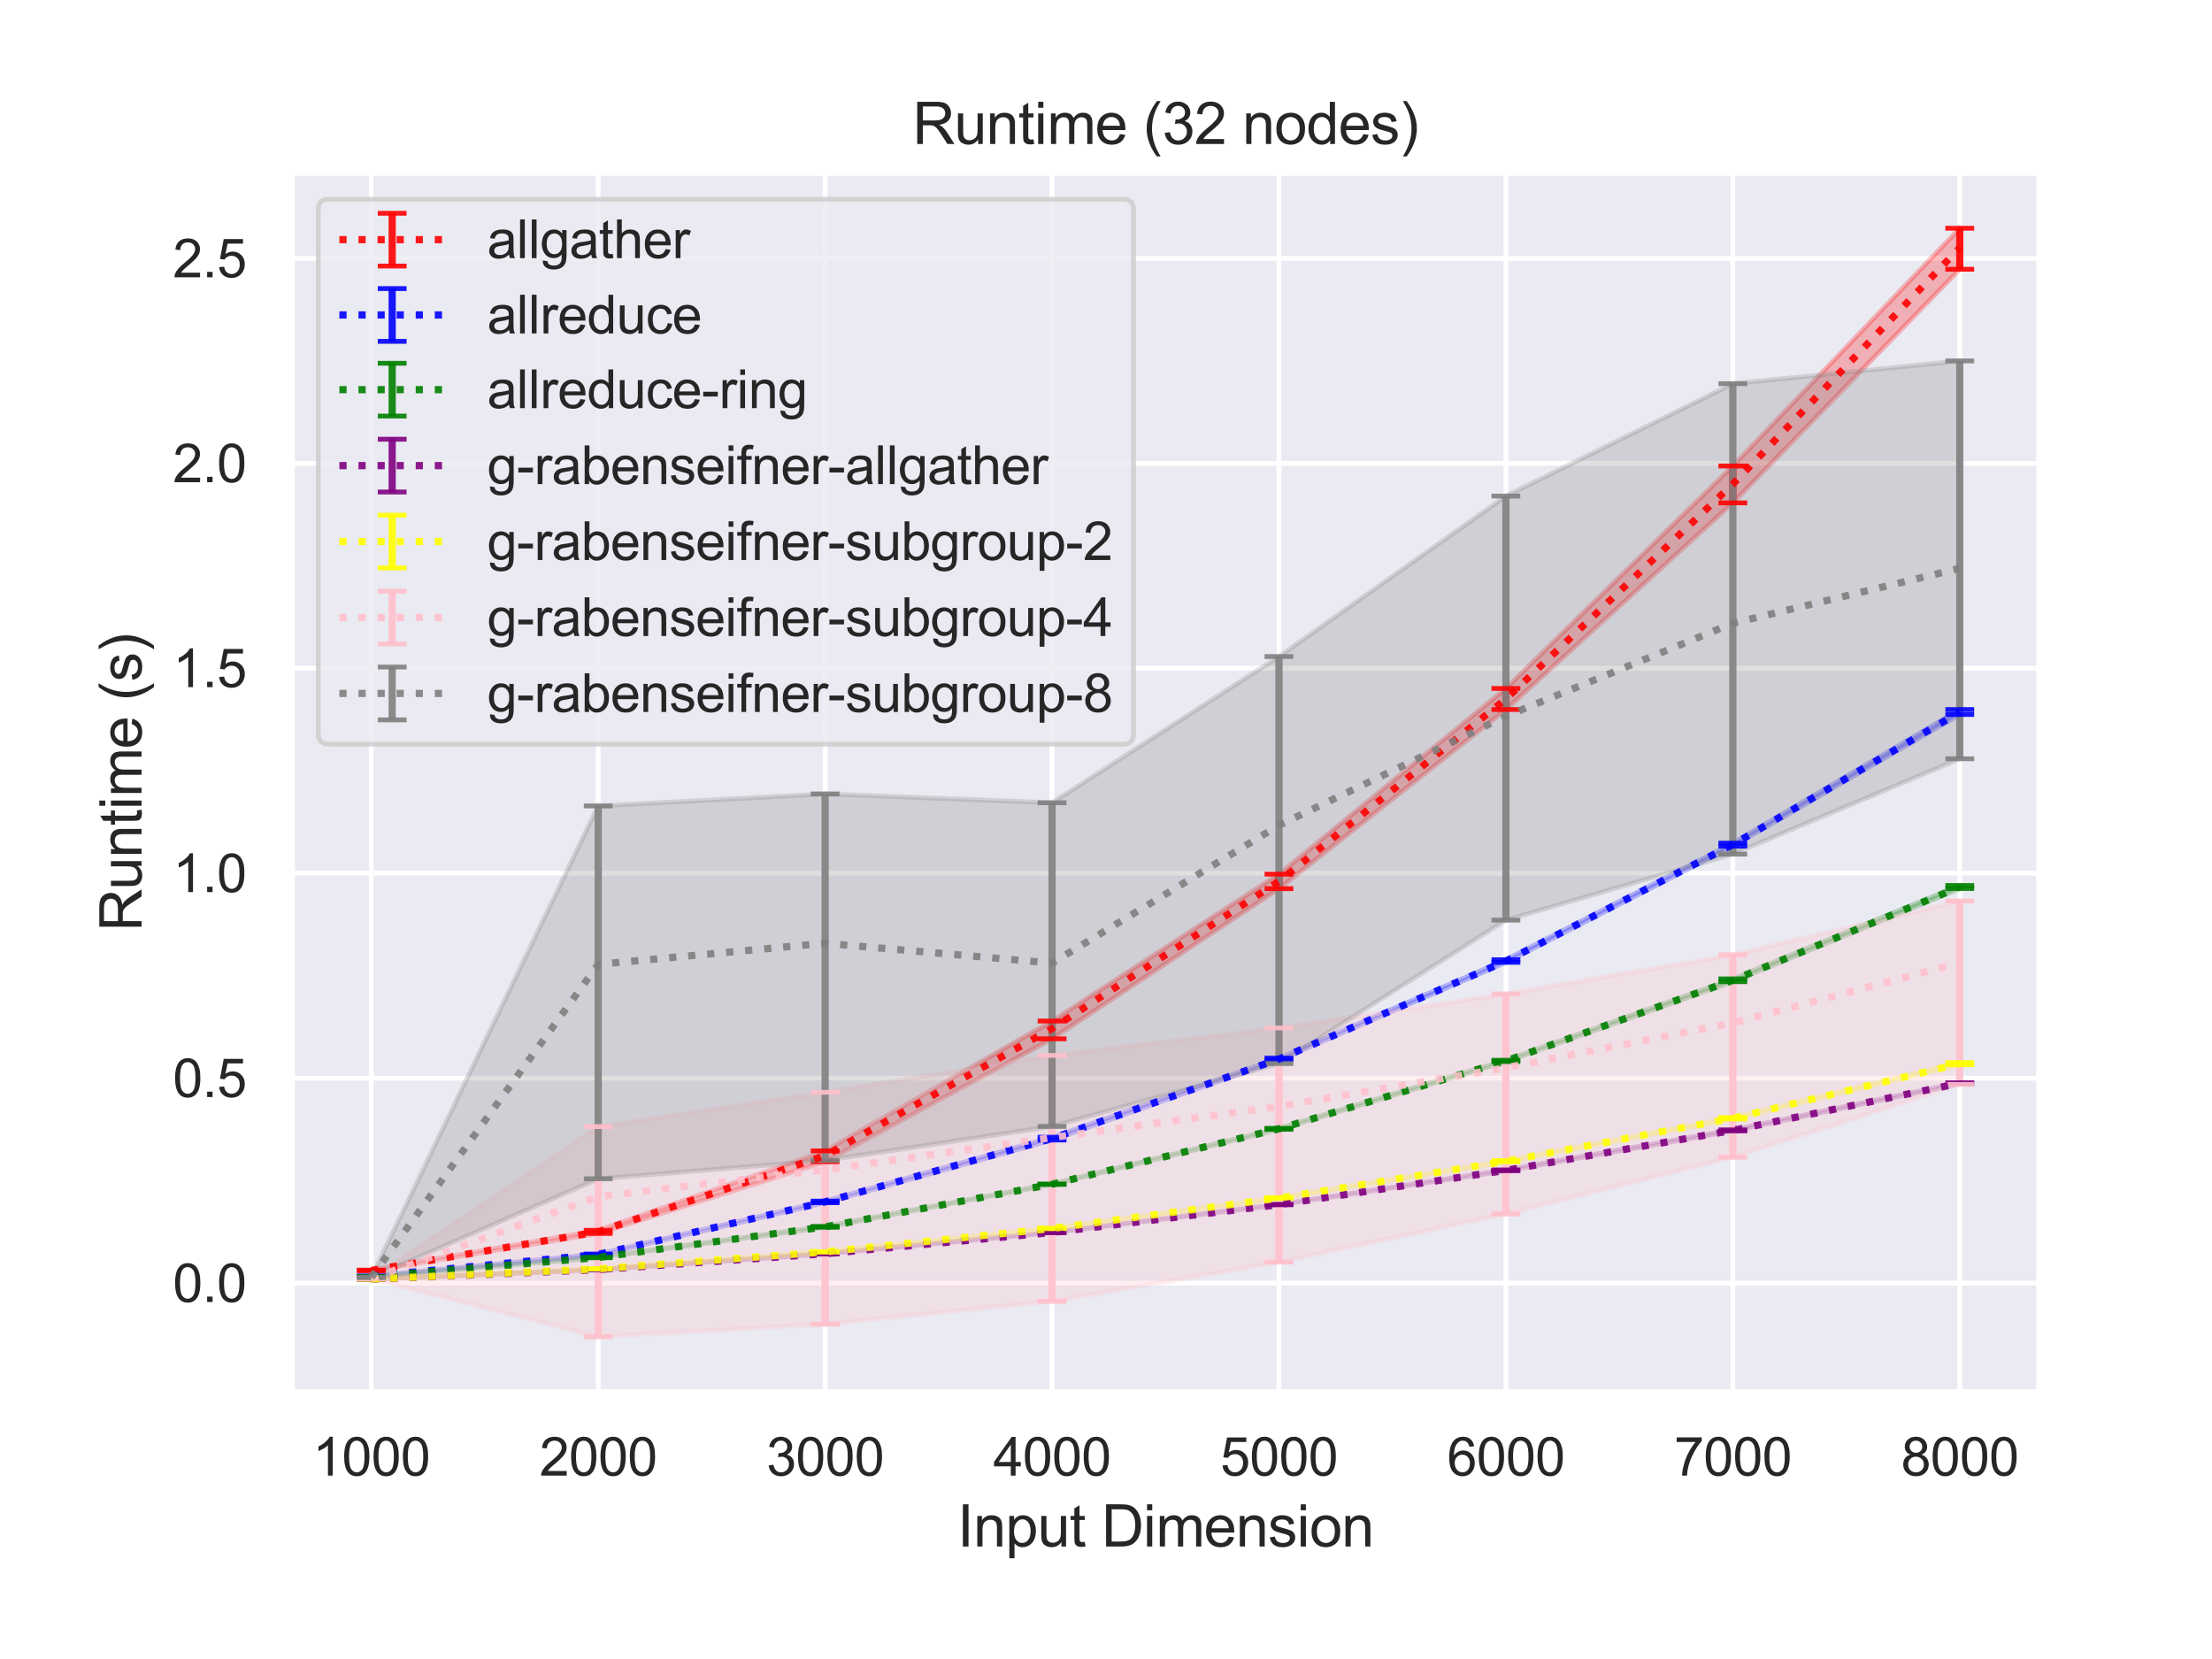 <?xml version="1.0" encoding="utf-8" standalone="no"?>
<!DOCTYPE svg PUBLIC "-//W3C//DTD SVG 1.1//EN"
  "http://www.w3.org/Graphics/SVG/1.1/DTD/svg11.dtd">
<svg height="345.6pt" version="1.1" viewBox="0 0 460.8 345.6" width="460.8pt" xmlns="http://www.w3.org/2000/svg" xmlns:xlink="http://www.w3.org/1999/xlink">
 <defs>
  <style type="text/css">*{stroke-linecap:butt;stroke-linejoin:round;}</style>
 </defs>
 <g id="figure_1">
  <g id="patch_1">
   <path d="M 0 345.6 
L 460.8 345.6 
L 460.8 0 
L 0 0 
z
" style="fill:#ffffff;"/>
  </g>
  <g id="axes_1">
   <g id="patch_2">
    <path d="M 60.8 290.02 
L 424.8 290.02 
L 424.8 36 
L 60.8 36 
z
" style="fill:#eaeaf2;"/>
   </g>
   <g id="matplotlib.axis_1">
    <g id="xtick_1">
     <g id="line2d_1">
      <path clip-path="url(#pf2bbcaac11)" d="M 77.345 290.02 
L 77.345 36 
" style="fill:none;stroke:#ffffff;stroke-linecap:round;"/>
     </g>
     <g id="text_1">
      <!-- 1000 -->
      <g style="fill:#262626;" transform="translate(65.111 307.394)scale(0.11 -0.11)">
       <defs>
        <path d="M 2384 0 
L 1822 0 
L 1822 3584 
Q 1619 3391 1289 3197 
Q 959 3003 697 2906 
L 697 3450 
Q 1169 3672 1522 3987 
Q 1875 4303 2022 4600 
L 2384 4600 
L 2384 0 
z
" id="ArialMT-31" transform="scale(0.016)"/>
        <path d="M 266 2259 
Q 266 3072 433 3567 
Q 600 4063 929 4331 
Q 1259 4600 1759 4600 
Q 2128 4600 2406 4451 
Q 2684 4303 2865 4023 
Q 3047 3744 3150 3342 
Q 3253 2941 3253 2259 
Q 3253 1453 3087 958 
Q 2922 463 2592 192 
Q 2263 -78 1759 -78 
Q 1097 -78 719 397 
Q 266 969 266 2259 
z
M 844 2259 
Q 844 1131 1108 757 
Q 1372 384 1759 384 
Q 2147 384 2411 759 
Q 2675 1134 2675 2259 
Q 2675 3391 2411 3762 
Q 2147 4134 1753 4134 
Q 1366 4134 1134 3806 
Q 844 3388 844 2259 
z
" id="ArialMT-30" transform="scale(0.016)"/>
       </defs>
       <use xlink:href="#ArialMT-31"/>
       <use x="55.615" xlink:href="#ArialMT-30"/>
       <use x="111.23" xlink:href="#ArialMT-30"/>
       <use x="166.846" xlink:href="#ArialMT-30"/>
      </g>
     </g>
    </g>
    <g id="xtick_2">
     <g id="line2d_2">
      <path clip-path="url(#pf2bbcaac11)" d="M 124.618 290.02 
L 124.618 36 
" style="fill:none;stroke:#ffffff;stroke-linecap:round;"/>
     </g>
     <g id="text_2">
      <!-- 2000 -->
      <g style="fill:#262626;" transform="translate(112.384 307.394)scale(0.11 -0.11)">
       <defs>
        <path d="M 3222 541 
L 3222 0 
L 194 0 
Q 188 203 259 391 
Q 375 700 629 1000 
Q 884 1300 1366 1694 
Q 2113 2306 2375 2664 
Q 2638 3022 2638 3341 
Q 2638 3675 2398 3904 
Q 2159 4134 1775 4134 
Q 1369 4134 1125 3890 
Q 881 3647 878 3216 
L 300 3275 
Q 359 3922 746 4261 
Q 1134 4600 1788 4600 
Q 2447 4600 2831 4234 
Q 3216 3869 3216 3328 
Q 3216 3053 3103 2787 
Q 2991 2522 2730 2228 
Q 2469 1934 1863 1422 
Q 1356 997 1212 845 
Q 1069 694 975 541 
L 3222 541 
z
" id="ArialMT-32" transform="scale(0.016)"/>
       </defs>
       <use xlink:href="#ArialMT-32"/>
       <use x="55.615" xlink:href="#ArialMT-30"/>
       <use x="111.23" xlink:href="#ArialMT-30"/>
       <use x="166.846" xlink:href="#ArialMT-30"/>
      </g>
     </g>
    </g>
    <g id="xtick_3">
     <g id="line2d_3">
      <path clip-path="url(#pf2bbcaac11)" d="M 171.891 290.02 
L 171.891 36 
" style="fill:none;stroke:#ffffff;stroke-linecap:round;"/>
     </g>
     <g id="text_3">
      <!-- 3000 -->
      <g style="fill:#262626;" transform="translate(159.657 307.394)scale(0.11 -0.11)">
       <defs>
        <path d="M 269 1209 
L 831 1284 
Q 928 806 1161 595 
Q 1394 384 1728 384 
Q 2125 384 2398 659 
Q 2672 934 2672 1341 
Q 2672 1728 2419 1979 
Q 2166 2231 1775 2231 
Q 1616 2231 1378 2169 
L 1441 2663 
Q 1497 2656 1531 2656 
Q 1891 2656 2178 2843 
Q 2466 3031 2466 3422 
Q 2466 3731 2256 3934 
Q 2047 4138 1716 4138 
Q 1388 4138 1169 3931 
Q 950 3725 888 3313 
L 325 3413 
Q 428 3978 793 4289 
Q 1159 4600 1703 4600 
Q 2078 4600 2393 4439 
Q 2709 4278 2876 4000 
Q 3044 3722 3044 3409 
Q 3044 3113 2884 2869 
Q 2725 2625 2413 2481 
Q 2819 2388 3044 2092 
Q 3269 1797 3269 1353 
Q 3269 753 2831 336 
Q 2394 -81 1725 -81 
Q 1122 -81 723 278 
Q 325 638 269 1209 
z
" id="ArialMT-33" transform="scale(0.016)"/>
       </defs>
       <use xlink:href="#ArialMT-33"/>
       <use x="55.615" xlink:href="#ArialMT-30"/>
       <use x="111.23" xlink:href="#ArialMT-30"/>
       <use x="166.846" xlink:href="#ArialMT-30"/>
      </g>
     </g>
    </g>
    <g id="xtick_4">
     <g id="line2d_4">
      <path clip-path="url(#pf2bbcaac11)" d="M 219.164 290.02 
L 219.164 36 
" style="fill:none;stroke:#ffffff;stroke-linecap:round;"/>
     </g>
     <g id="text_4">
      <!-- 4000 -->
      <g style="fill:#262626;" transform="translate(206.93 307.394)scale(0.11 -0.11)">
       <defs>
        <path d="M 2069 0 
L 2069 1097 
L 81 1097 
L 81 1613 
L 2172 4581 
L 2631 4581 
L 2631 1613 
L 3250 1613 
L 3250 1097 
L 2631 1097 
L 2631 0 
L 2069 0 
z
M 2069 1613 
L 2069 3678 
L 634 1613 
L 2069 1613 
z
" id="ArialMT-34" transform="scale(0.016)"/>
       </defs>
       <use xlink:href="#ArialMT-34"/>
       <use x="55.615" xlink:href="#ArialMT-30"/>
       <use x="111.23" xlink:href="#ArialMT-30"/>
       <use x="166.846" xlink:href="#ArialMT-30"/>
      </g>
     </g>
    </g>
    <g id="xtick_5">
     <g id="line2d_5">
      <path clip-path="url(#pf2bbcaac11)" d="M 266.436 290.02 
L 266.436 36 
" style="fill:none;stroke:#ffffff;stroke-linecap:round;"/>
     </g>
     <g id="text_5">
      <!-- 5000 -->
      <g style="fill:#262626;" transform="translate(254.202 307.394)scale(0.11 -0.11)">
       <defs>
        <path d="M 266 1200 
L 856 1250 
Q 922 819 1161 601 
Q 1400 384 1738 384 
Q 2144 384 2425 690 
Q 2706 997 2706 1503 
Q 2706 1984 2436 2262 
Q 2166 2541 1728 2541 
Q 1456 2541 1237 2417 
Q 1019 2294 894 2097 
L 366 2166 
L 809 4519 
L 3088 4519 
L 3088 3981 
L 1259 3981 
L 1013 2750 
Q 1425 3038 1878 3038 
Q 2478 3038 2890 2622 
Q 3303 2206 3303 1553 
Q 3303 931 2941 478 
Q 2500 -78 1738 -78 
Q 1113 -78 717 272 
Q 322 622 266 1200 
z
" id="ArialMT-35" transform="scale(0.016)"/>
       </defs>
       <use xlink:href="#ArialMT-35"/>
       <use x="55.615" xlink:href="#ArialMT-30"/>
       <use x="111.23" xlink:href="#ArialMT-30"/>
       <use x="166.846" xlink:href="#ArialMT-30"/>
      </g>
     </g>
    </g>
    <g id="xtick_6">
     <g id="line2d_6">
      <path clip-path="url(#pf2bbcaac11)" d="M 313.709 290.02 
L 313.709 36 
" style="fill:none;stroke:#ffffff;stroke-linecap:round;"/>
     </g>
     <g id="text_6">
      <!-- 6000 -->
      <g style="fill:#262626;" transform="translate(301.475 307.394)scale(0.11 -0.11)">
       <defs>
        <path d="M 3184 3459 
L 2625 3416 
Q 2550 3747 2413 3897 
Q 2184 4138 1850 4138 
Q 1581 4138 1378 3988 
Q 1113 3794 959 3422 
Q 806 3050 800 2363 
Q 1003 2672 1297 2822 
Q 1591 2972 1913 2972 
Q 2475 2972 2870 2558 
Q 3266 2144 3266 1488 
Q 3266 1056 3080 686 
Q 2894 316 2569 119 
Q 2244 -78 1831 -78 
Q 1128 -78 684 439 
Q 241 956 241 2144 
Q 241 3472 731 4075 
Q 1159 4600 1884 4600 
Q 2425 4600 2770 4297 
Q 3116 3994 3184 3459 
z
M 888 1484 
Q 888 1194 1011 928 
Q 1134 663 1356 523 
Q 1578 384 1822 384 
Q 2178 384 2434 671 
Q 2691 959 2691 1453 
Q 2691 1928 2437 2201 
Q 2184 2475 1800 2475 
Q 1419 2475 1153 2201 
Q 888 1928 888 1484 
z
" id="ArialMT-36" transform="scale(0.016)"/>
       </defs>
       <use xlink:href="#ArialMT-36"/>
       <use x="55.615" xlink:href="#ArialMT-30"/>
       <use x="111.23" xlink:href="#ArialMT-30"/>
       <use x="166.846" xlink:href="#ArialMT-30"/>
      </g>
     </g>
    </g>
    <g id="xtick_7">
     <g id="line2d_7">
      <path clip-path="url(#pf2bbcaac11)" d="M 360.982 290.02 
L 360.982 36 
" style="fill:none;stroke:#ffffff;stroke-linecap:round;"/>
     </g>
     <g id="text_7">
      <!-- 7000 -->
      <g style="fill:#262626;" transform="translate(348.748 307.394)scale(0.11 -0.11)">
       <defs>
        <path d="M 303 3981 
L 303 4522 
L 3269 4522 
L 3269 4084 
Q 2831 3619 2401 2847 
Q 1972 2075 1738 1259 
Q 1569 684 1522 0 
L 944 0 
Q 953 541 1156 1306 
Q 1359 2072 1739 2783 
Q 2119 3494 2547 3981 
L 303 3981 
z
" id="ArialMT-37" transform="scale(0.016)"/>
       </defs>
       <use xlink:href="#ArialMT-37"/>
       <use x="55.615" xlink:href="#ArialMT-30"/>
       <use x="111.23" xlink:href="#ArialMT-30"/>
       <use x="166.846" xlink:href="#ArialMT-30"/>
      </g>
     </g>
    </g>
    <g id="xtick_8">
     <g id="line2d_8">
      <path clip-path="url(#pf2bbcaac11)" d="M 408.255 290.02 
L 408.255 36 
" style="fill:none;stroke:#ffffff;stroke-linecap:round;"/>
     </g>
     <g id="text_8">
      <!-- 8000 -->
      <g style="fill:#262626;" transform="translate(396.02 307.394)scale(0.11 -0.11)">
       <defs>
        <path d="M 1131 2484 
Q 781 2613 612 2850 
Q 444 3088 444 3419 
Q 444 3919 803 4259 
Q 1163 4600 1759 4600 
Q 2359 4600 2725 4251 
Q 3091 3903 3091 3403 
Q 3091 3084 2923 2848 
Q 2756 2613 2416 2484 
Q 2838 2347 3058 2040 
Q 3278 1734 3278 1309 
Q 3278 722 2862 322 
Q 2447 -78 1769 -78 
Q 1091 -78 675 323 
Q 259 725 259 1325 
Q 259 1772 486 2073 
Q 713 2375 1131 2484 
z
M 1019 3438 
Q 1019 3113 1228 2906 
Q 1438 2700 1772 2700 
Q 2097 2700 2305 2904 
Q 2513 3109 2513 3406 
Q 2513 3716 2298 3927 
Q 2084 4138 1766 4138 
Q 1444 4138 1231 3931 
Q 1019 3725 1019 3438 
z
M 838 1322 
Q 838 1081 952 856 
Q 1066 631 1291 507 
Q 1516 384 1775 384 
Q 2178 384 2440 643 
Q 2703 903 2703 1303 
Q 2703 1709 2433 1975 
Q 2163 2241 1756 2241 
Q 1359 2241 1098 1978 
Q 838 1716 838 1322 
z
" id="ArialMT-38" transform="scale(0.016)"/>
       </defs>
       <use xlink:href="#ArialMT-38"/>
       <use x="55.615" xlink:href="#ArialMT-30"/>
       <use x="111.23" xlink:href="#ArialMT-30"/>
       <use x="166.846" xlink:href="#ArialMT-30"/>
      </g>
     </g>
    </g>
    <g id="text_9">
     <!-- Input Dimension -->
     <g style="fill:#262626;" transform="translate(199.446 322.169)scale(0.12 -0.12)">
      <defs>
       <path d="M 597 0 
L 597 4581 
L 1203 4581 
L 1203 0 
L 597 0 
z
" id="ArialMT-49" transform="scale(0.016)"/>
       <path d="M 422 0 
L 422 3319 
L 928 3319 
L 928 2847 
Q 1294 3394 1984 3394 
Q 2284 3394 2536 3286 
Q 2788 3178 2913 3003 
Q 3038 2828 3088 2588 
Q 3119 2431 3119 2041 
L 3119 0 
L 2556 0 
L 2556 2019 
Q 2556 2363 2490 2533 
Q 2425 2703 2258 2804 
Q 2091 2906 1866 2906 
Q 1506 2906 1245 2678 
Q 984 2450 984 1813 
L 984 0 
L 422 0 
z
" id="ArialMT-6e" transform="scale(0.016)"/>
       <path d="M 422 -1272 
L 422 3319 
L 934 3319 
L 934 2888 
Q 1116 3141 1344 3267 
Q 1572 3394 1897 3394 
Q 2322 3394 2647 3175 
Q 2972 2956 3137 2557 
Q 3303 2159 3303 1684 
Q 3303 1175 3120 767 
Q 2938 359 2589 142 
Q 2241 -75 1856 -75 
Q 1575 -75 1351 44 
Q 1128 163 984 344 
L 984 -1272 
L 422 -1272 
z
M 931 1641 
Q 931 1000 1190 694 
Q 1450 388 1819 388 
Q 2194 388 2461 705 
Q 2728 1022 2728 1688 
Q 2728 2322 2467 2637 
Q 2206 2953 1844 2953 
Q 1484 2953 1207 2617 
Q 931 2281 931 1641 
z
" id="ArialMT-70" transform="scale(0.016)"/>
       <path d="M 2597 0 
L 2597 488 
Q 2209 -75 1544 -75 
Q 1250 -75 995 37 
Q 741 150 617 320 
Q 494 491 444 738 
Q 409 903 409 1263 
L 409 3319 
L 972 3319 
L 972 1478 
Q 972 1038 1006 884 
Q 1059 663 1231 536 
Q 1403 409 1656 409 
Q 1909 409 2131 539 
Q 2353 669 2445 892 
Q 2538 1116 2538 1541 
L 2538 3319 
L 3100 3319 
L 3100 0 
L 2597 0 
z
" id="ArialMT-75" transform="scale(0.016)"/>
       <path d="M 1650 503 
L 1731 6 
Q 1494 -44 1306 -44 
Q 1000 -44 831 53 
Q 663 150 594 308 
Q 525 466 525 972 
L 525 2881 
L 113 2881 
L 113 3319 
L 525 3319 
L 525 4141 
L 1084 4478 
L 1084 3319 
L 1650 3319 
L 1650 2881 
L 1084 2881 
L 1084 941 
Q 1084 700 1114 631 
Q 1144 563 1211 522 
Q 1278 481 1403 481 
Q 1497 481 1650 503 
z
" id="ArialMT-74" transform="scale(0.016)"/>
       <path id="ArialMT-20" transform="scale(0.016)"/>
       <path d="M 494 0 
L 494 4581 
L 2072 4581 
Q 2606 4581 2888 4516 
Q 3281 4425 3559 4188 
Q 3922 3881 4101 3404 
Q 4281 2928 4281 2316 
Q 4281 1794 4159 1391 
Q 4038 988 3847 723 
Q 3656 459 3429 307 
Q 3203 156 2883 78 
Q 2563 0 2147 0 
L 494 0 
z
M 1100 541 
L 2078 541 
Q 2531 541 2789 625 
Q 3047 709 3200 863 
Q 3416 1078 3536 1442 
Q 3656 1806 3656 2325 
Q 3656 3044 3420 3430 
Q 3184 3816 2847 3947 
Q 2603 4041 2063 4041 
L 1100 4041 
L 1100 541 
z
" id="ArialMT-44" transform="scale(0.016)"/>
       <path d="M 425 3934 
L 425 4581 
L 988 4581 
L 988 3934 
L 425 3934 
z
M 425 0 
L 425 3319 
L 988 3319 
L 988 0 
L 425 0 
z
" id="ArialMT-69" transform="scale(0.016)"/>
       <path d="M 422 0 
L 422 3319 
L 925 3319 
L 925 2853 
Q 1081 3097 1340 3245 
Q 1600 3394 1931 3394 
Q 2300 3394 2536 3241 
Q 2772 3088 2869 2813 
Q 3263 3394 3894 3394 
Q 4388 3394 4653 3120 
Q 4919 2847 4919 2278 
L 4919 0 
L 4359 0 
L 4359 2091 
Q 4359 2428 4304 2576 
Q 4250 2725 4106 2815 
Q 3963 2906 3769 2906 
Q 3419 2906 3187 2673 
Q 2956 2441 2956 1928 
L 2956 0 
L 2394 0 
L 2394 2156 
Q 2394 2531 2256 2718 
Q 2119 2906 1806 2906 
Q 1569 2906 1367 2781 
Q 1166 2656 1075 2415 
Q 984 2175 984 1722 
L 984 0 
L 422 0 
z
" id="ArialMT-6d" transform="scale(0.016)"/>
       <path d="M 2694 1069 
L 3275 997 
Q 3138 488 2766 206 
Q 2394 -75 1816 -75 
Q 1088 -75 661 373 
Q 234 822 234 1631 
Q 234 2469 665 2931 
Q 1097 3394 1784 3394 
Q 2450 3394 2872 2941 
Q 3294 2488 3294 1666 
Q 3294 1616 3291 1516 
L 816 1516 
Q 847 969 1125 678 
Q 1403 388 1819 388 
Q 2128 388 2347 550 
Q 2566 713 2694 1069 
z
M 847 1978 
L 2700 1978 
Q 2663 2397 2488 2606 
Q 2219 2931 1791 2931 
Q 1403 2931 1139 2672 
Q 875 2413 847 1978 
z
" id="ArialMT-65" transform="scale(0.016)"/>
       <path d="M 197 991 
L 753 1078 
Q 800 744 1014 566 
Q 1228 388 1613 388 
Q 2000 388 2187 545 
Q 2375 703 2375 916 
Q 2375 1106 2209 1216 
Q 2094 1291 1634 1406 
Q 1016 1563 777 1677 
Q 538 1791 414 1992 
Q 291 2194 291 2438 
Q 291 2659 392 2848 
Q 494 3038 669 3163 
Q 800 3259 1026 3326 
Q 1253 3394 1513 3394 
Q 1903 3394 2198 3281 
Q 2494 3169 2634 2976 
Q 2775 2784 2828 2463 
L 2278 2388 
Q 2241 2644 2061 2787 
Q 1881 2931 1553 2931 
Q 1166 2931 1000 2803 
Q 834 2675 834 2503 
Q 834 2394 903 2306 
Q 972 2216 1119 2156 
Q 1203 2125 1616 2013 
Q 2213 1853 2448 1751 
Q 2684 1650 2818 1456 
Q 2953 1263 2953 975 
Q 2953 694 2789 445 
Q 2625 197 2315 61 
Q 2006 -75 1616 -75 
Q 969 -75 630 194 
Q 291 463 197 991 
z
" id="ArialMT-73" transform="scale(0.016)"/>
       <path d="M 213 1659 
Q 213 2581 725 3025 
Q 1153 3394 1769 3394 
Q 2453 3394 2887 2945 
Q 3322 2497 3322 1706 
Q 3322 1066 3130 698 
Q 2938 331 2570 128 
Q 2203 -75 1769 -75 
Q 1072 -75 642 372 
Q 213 819 213 1659 
z
M 791 1659 
Q 791 1022 1069 705 
Q 1347 388 1769 388 
Q 2188 388 2466 706 
Q 2744 1025 2744 1678 
Q 2744 2294 2464 2611 
Q 2184 2928 1769 2928 
Q 1347 2928 1069 2612 
Q 791 2297 791 1659 
z
" id="ArialMT-6f" transform="scale(0.016)"/>
      </defs>
      <use xlink:href="#ArialMT-49"/>
      <use x="27.783" xlink:href="#ArialMT-6e"/>
      <use x="83.398" xlink:href="#ArialMT-70"/>
      <use x="139.014" xlink:href="#ArialMT-75"/>
      <use x="194.629" xlink:href="#ArialMT-74"/>
      <use x="222.412" xlink:href="#ArialMT-20"/>
      <use x="250.195" xlink:href="#ArialMT-44"/>
      <use x="322.412" xlink:href="#ArialMT-69"/>
      <use x="344.629" xlink:href="#ArialMT-6d"/>
      <use x="427.93" xlink:href="#ArialMT-65"/>
      <use x="483.545" xlink:href="#ArialMT-6e"/>
      <use x="539.16" xlink:href="#ArialMT-73"/>
      <use x="589.16" xlink:href="#ArialMT-69"/>
      <use x="611.377" xlink:href="#ArialMT-6f"/>
      <use x="666.992" xlink:href="#ArialMT-6e"/>
     </g>
    </g>
   </g>
   <g id="matplotlib.axis_2">
    <g id="ytick_1">
     <g id="line2d_9">
      <path clip-path="url(#pf2bbcaac11)" d="M 60.8 267.292 
L 424.8 267.292 
" style="fill:none;stroke:#ffffff;stroke-linecap:round;"/>
     </g>
     <g id="text_10">
      <!-- 0.0 -->
      <g style="fill:#262626;" transform="translate(36.01 271.229)scale(0.11 -0.11)">
       <defs>
        <path d="M 581 0 
L 581 641 
L 1222 641 
L 1222 0 
L 581 0 
z
" id="ArialMT-2e" transform="scale(0.016)"/>
       </defs>
       <use xlink:href="#ArialMT-30"/>
       <use x="55.615" xlink:href="#ArialMT-2e"/>
       <use x="83.398" xlink:href="#ArialMT-30"/>
      </g>
     </g>
    </g>
    <g id="ytick_2">
     <g id="line2d_10">
      <path clip-path="url(#pf2bbcaac11)" d="M 60.8 224.598 
L 424.8 224.598 
" style="fill:none;stroke:#ffffff;stroke-linecap:round;"/>
     </g>
     <g id="text_11">
      <!-- 0.5 -->
      <g style="fill:#262626;" transform="translate(36.01 228.535)scale(0.11 -0.11)">
       <use xlink:href="#ArialMT-30"/>
       <use x="55.615" xlink:href="#ArialMT-2e"/>
       <use x="83.398" xlink:href="#ArialMT-35"/>
      </g>
     </g>
    </g>
    <g id="ytick_3">
     <g id="line2d_11">
      <path clip-path="url(#pf2bbcaac11)" d="M 60.8 181.905 
L 424.8 181.905 
" style="fill:none;stroke:#ffffff;stroke-linecap:round;"/>
     </g>
     <g id="text_12">
      <!-- 1.0 -->
      <g style="fill:#262626;" transform="translate(36.01 185.842)scale(0.11 -0.11)">
       <use xlink:href="#ArialMT-31"/>
       <use x="55.615" xlink:href="#ArialMT-2e"/>
       <use x="83.398" xlink:href="#ArialMT-30"/>
      </g>
     </g>
    </g>
    <g id="ytick_4">
     <g id="line2d_12">
      <path clip-path="url(#pf2bbcaac11)" d="M 60.8 139.211 
L 424.8 139.211 
" style="fill:none;stroke:#ffffff;stroke-linecap:round;"/>
     </g>
     <g id="text_13">
      <!-- 1.5 -->
      <g style="fill:#262626;" transform="translate(36.01 143.148)scale(0.11 -0.11)">
       <use xlink:href="#ArialMT-31"/>
       <use x="55.615" xlink:href="#ArialMT-2e"/>
       <use x="83.398" xlink:href="#ArialMT-35"/>
      </g>
     </g>
    </g>
    <g id="ytick_5">
     <g id="line2d_13">
      <path clip-path="url(#pf2bbcaac11)" d="M 60.8 96.518 
L 424.8 96.518 
" style="fill:none;stroke:#ffffff;stroke-linecap:round;"/>
     </g>
     <g id="text_14">
      <!-- 2.0 -->
      <g style="fill:#262626;" transform="translate(36.01 100.455)scale(0.11 -0.11)">
       <use xlink:href="#ArialMT-32"/>
       <use x="55.615" xlink:href="#ArialMT-2e"/>
       <use x="83.398" xlink:href="#ArialMT-30"/>
      </g>
     </g>
    </g>
    <g id="ytick_6">
     <g id="line2d_14">
      <path clip-path="url(#pf2bbcaac11)" d="M 60.8 53.824 
L 424.8 53.824 
" style="fill:none;stroke:#ffffff;stroke-linecap:round;"/>
     </g>
     <g id="text_15">
      <!-- 2.5 -->
      <g style="fill:#262626;" transform="translate(36.01 57.761)scale(0.11 -0.11)">
       <use xlink:href="#ArialMT-32"/>
       <use x="55.615" xlink:href="#ArialMT-2e"/>
       <use x="83.398" xlink:href="#ArialMT-35"/>
      </g>
     </g>
    </g>
    <g id="text_16">
     <!-- Runtime (s) -->
     <g style="fill:#262626;" transform="translate(29.484 194.013)rotate(-90)scale(0.12 -0.12)">
      <defs>
       <path d="M 503 0 
L 503 4581 
L 2534 4581 
Q 3147 4581 3465 4457 
Q 3784 4334 3975 4021 
Q 4166 3709 4166 3331 
Q 4166 2844 3850 2509 
Q 3534 2175 2875 2084 
Q 3116 1969 3241 1856 
Q 3506 1613 3744 1247 
L 4541 0 
L 3778 0 
L 3172 953 
Q 2906 1366 2734 1584 
Q 2563 1803 2427 1890 
Q 2291 1978 2150 2013 
Q 2047 2034 1813 2034 
L 1109 2034 
L 1109 0 
L 503 0 
z
M 1109 2559 
L 2413 2559 
Q 2828 2559 3062 2645 
Q 3297 2731 3419 2920 
Q 3541 3109 3541 3331 
Q 3541 3656 3305 3865 
Q 3069 4075 2559 4075 
L 1109 4075 
L 1109 2559 
z
" id="ArialMT-52" transform="scale(0.016)"/>
       <path d="M 1497 -1347 
Q 1031 -759 709 28 
Q 388 816 388 1659 
Q 388 2403 628 3084 
Q 909 3875 1497 4659 
L 1900 4659 
Q 1522 4009 1400 3731 
Q 1209 3300 1100 2831 
Q 966 2247 966 1656 
Q 966 153 1900 -1347 
L 1497 -1347 
z
" id="ArialMT-28" transform="scale(0.016)"/>
       <path d="M 791 -1347 
L 388 -1347 
Q 1322 153 1322 1656 
Q 1322 2244 1188 2822 
Q 1081 3291 891 3722 
Q 769 4003 388 4659 
L 791 4659 
Q 1378 3875 1659 3084 
Q 1900 2403 1900 1659 
Q 1900 816 1576 28 
Q 1253 -759 791 -1347 
z
" id="ArialMT-29" transform="scale(0.016)"/>
      </defs>
      <use xlink:href="#ArialMT-52"/>
      <use x="72.217" xlink:href="#ArialMT-75"/>
      <use x="127.832" xlink:href="#ArialMT-6e"/>
      <use x="183.447" xlink:href="#ArialMT-74"/>
      <use x="211.23" xlink:href="#ArialMT-69"/>
      <use x="233.447" xlink:href="#ArialMT-6d"/>
      <use x="316.748" xlink:href="#ArialMT-65"/>
      <use x="372.363" xlink:href="#ArialMT-20"/>
      <use x="400.146" xlink:href="#ArialMT-28"/>
      <use x="433.447" xlink:href="#ArialMT-73"/>
      <use x="483.447" xlink:href="#ArialMT-29"/>
     </g>
    </g>
   </g>
   <g id="PolyCollection_1">
    <defs>
     <path d="M 77.345 -81.011 
L 77.345 -80.89 
L 124.618 -88.658 
L 171.891 -103.582 
L 219.164 -129.196 
L 266.436 -160.481 
L 313.709 -197.794 
L 360.982 -240.842 
L 408.255 -289.513 
L 408.255 -298.054 
L 408.255 -298.054 
L 360.982 -248.525 
L 313.709 -202.18 
L 266.436 -163.5 
L 219.164 -132.897 
L 171.891 -105.849 
L 124.618 -89.298 
L 77.345 -81.011 
z
" id="m02e57d3530" style="stroke:#ff0000;stroke-opacity:0.25;"/>
    </defs>
    <g clip-path="url(#pf2bbcaac11)">
     <use style="fill:#ff0000;fill-opacity:0.25;stroke:#ff0000;stroke-opacity:0.25;" x="0" xlink:href="#m02e57d3530" y="345.6"/>
    </g>
   </g>
   <g id="PolyCollection_2">
    <defs>
     <path d="M 77.345 -79.759 
L 77.345 -79.746 
L 124.618 -84.161 
L 171.891 -95.054 
L 219.164 -108.117 
L 266.436 -124.783 
L 313.709 -145.125 
L 360.982 -169.34 
L 408.255 -196.76 
L 408.255 -197.791 
L 408.255 -197.791 
L 360.982 -169.96 
L 313.709 -145.664 
L 266.436 -125.172 
L 219.164 -108.687 
L 171.891 -95.379 
L 124.618 -84.359 
L 77.345 -79.759 
z
" id="m96431a9b3f" style="stroke:#0000ff;stroke-opacity:0.25;"/>
    </defs>
    <g clip-path="url(#pf2bbcaac11)">
     <use style="fill:#0000ff;fill-opacity:0.25;stroke:#0000ff;stroke-opacity:0.25;" x="0" xlink:href="#m96431a9b3f" y="345.6"/>
    </g>
   </g>
   <g id="PolyCollection_3">
    <defs>
     <path d="M 77.345 -79.639 
L 77.345 -79.631 
L 124.618 -83.603 
L 171.891 -89.943 
L 219.164 -98.863 
L 266.436 -110.345 
L 313.709 -124.454 
L 360.982 -141.096 
L 408.255 -160.503 
L 408.255 -161.138 
L 408.255 -161.138 
L 360.982 -141.679 
L 313.709 -124.727 
L 266.436 -110.551 
L 219.164 -98.953 
L 171.891 -90.118 
L 124.618 -83.675 
L 77.345 -79.639 
z
" id="m0e2d25fa11" style="stroke:#008000;stroke-opacity:0.25;"/>
    </defs>
    <g clip-path="url(#pf2bbcaac11)">
     <use style="fill:#008000;fill-opacity:0.25;stroke:#008000;stroke-opacity:0.25;" x="0" xlink:href="#m0e2d25fa11" y="345.6"/>
    </g>
   </g>
   <g id="PolyCollection_4">
    <defs>
     <path d="M 77.345 -79.108 
L 77.345 -79.098 
L 124.618 -81.106 
L 171.891 -84.388 
L 219.164 -88.813 
L 266.436 -94.622 
L 313.709 -101.715 
L 360.982 -110.014 
L 408.255 -119.849 
L 408.255 -120.046 
L 408.255 -120.046 
L 360.982 -110.23 
L 313.709 -101.886 
L 266.436 -94.693 
L 219.164 -88.863 
L 171.891 -84.454 
L 124.618 -81.13 
L 77.345 -79.108 
z
" id="m0792aea132" style="stroke:#800080;stroke-opacity:0.25;"/>
    </defs>
    <g clip-path="url(#pf2bbcaac11)">
     <use style="fill:#800080;fill-opacity:0.25;stroke:#800080;stroke-opacity:0.25;" x="0" xlink:href="#m0792aea132" y="345.6"/>
    </g>
   </g>
   <g id="PolyCollection_5">
    <defs>
     <path d="M 77.345 -79.14 
L 77.345 -79.13 
L 124.618 -81.259 
L 171.891 -84.783 
L 219.164 -89.653 
L 266.436 -95.935 
L 313.709 -103.566 
L 360.982 -112.507 
L 408.255 -123.794 
L 408.255 -124.245 
L 408.255 -124.245 
L 360.982 -112.796 
L 313.709 -103.82 
L 266.436 -96.102 
L 219.164 -89.743 
L 171.891 -84.849 
L 124.618 -81.288 
L 77.345 -79.14 
z
" id="m0ad0fd012a" style="stroke:#ffff00;stroke-opacity:0.25;"/>
    </defs>
    <g clip-path="url(#pf2bbcaac11)">
     <use style="fill:#ffff00;fill-opacity:0.25;stroke:#ffff00;stroke-opacity:0.25;" x="0" xlink:href="#m0ad0fd012a" y="345.6"/>
    </g>
   </g>
   <g id="PolyCollection_6">
    <defs>
     <path d="M 77.345 -79.228 
L 77.345 -79.215 
L 124.618 -67.126 
L 171.891 -69.743 
L 219.164 -74.513 
L 266.436 -82.681 
L 313.709 -92.708 
L 360.982 -104.53 
L 408.255 -119.706 
L 408.255 -157.912 
L 408.255 -157.912 
L 360.982 -146.701 
L 313.709 -138.556 
L 266.436 -131.453 
L 219.164 -125.736 
L 171.891 -118.056 
L 124.618 -110.912 
L 77.345 -79.228 
z
" id="mf656314f7a" style="stroke:#ffc0cb;stroke-opacity:0.25;"/>
    </defs>
    <g clip-path="url(#pf2bbcaac11)">
     <use style="fill:#ffc0cb;fill-opacity:0.25;stroke:#ffc0cb;stroke-opacity:0.25;" x="0" xlink:href="#mf656314f7a" y="345.6"/>
    </g>
   </g>
   <g id="PolyCollection_7">
    <defs>
     <path d="M 77.345 -79.518 
L 77.345 -79.446 
L 124.618 -100.041 
L 171.891 -103.853 
L 219.164 -110.947 
L 266.436 -124.043 
L 313.709 -153.92 
L 360.982 -167.671 
L 408.255 -187.533 
L 408.255 -270.414 
L 408.255 -270.414 
L 360.982 -265.669 
L 313.709 -242.26 
L 266.436 -208.828 
L 219.164 -178.367 
L 171.891 -180.211 
L 124.618 -177.71 
L 77.345 -79.518 
z
" id="m53ab2cce58" style="stroke:#808080;stroke-opacity:0.25;"/>
    </defs>
    <g clip-path="url(#pf2bbcaac11)">
     <use style="fill:#808080;fill-opacity:0.25;stroke:#808080;stroke-opacity:0.25;" x="0" xlink:href="#m53ab2cce58" y="345.6"/>
    </g>
   </g>
   <g id="LineCollection_1">
    <path clip-path="url(#pf2bbcaac11)" d="M 77.345 264.71 
L 77.345 264.589 
" style="fill:none;stroke:#ff0000;stroke-opacity:0.9;stroke-width:1.5;"/>
    <path clip-path="url(#pf2bbcaac11)" d="M 124.618 256.942 
L 124.618 256.302 
" style="fill:none;stroke:#ff0000;stroke-opacity:0.9;stroke-width:1.5;"/>
    <path clip-path="url(#pf2bbcaac11)" d="M 171.891 242.018 
L 171.891 239.751 
" style="fill:none;stroke:#ff0000;stroke-opacity:0.9;stroke-width:1.5;"/>
    <path clip-path="url(#pf2bbcaac11)" d="M 219.164 216.404 
L 219.164 212.703 
" style="fill:none;stroke:#ff0000;stroke-opacity:0.9;stroke-width:1.5;"/>
    <path clip-path="url(#pf2bbcaac11)" d="M 266.436 185.119 
L 266.436 182.1 
" style="fill:none;stroke:#ff0000;stroke-opacity:0.9;stroke-width:1.5;"/>
    <path clip-path="url(#pf2bbcaac11)" d="M 313.709 147.806 
L 313.709 143.42 
" style="fill:none;stroke:#ff0000;stroke-opacity:0.9;stroke-width:1.5;"/>
    <path clip-path="url(#pf2bbcaac11)" d="M 360.982 104.758 
L 360.982 97.075 
" style="fill:none;stroke:#ff0000;stroke-opacity:0.9;stroke-width:1.5;"/>
    <path clip-path="url(#pf2bbcaac11)" d="M 408.255 56.087 
L 408.255 47.546 
" style="fill:none;stroke:#ff0000;stroke-opacity:0.9;stroke-width:1.5;"/>
   </g>
   <g id="LineCollection_2">
    <path clip-path="url(#pf2bbcaac11)" d="M 77.345 265.854 
L 77.345 265.841 
" style="fill:none;stroke:#0000ff;stroke-opacity:0.9;stroke-width:1.5;"/>
    <path clip-path="url(#pf2bbcaac11)" d="M 124.618 261.439 
L 124.618 261.241 
" style="fill:none;stroke:#0000ff;stroke-opacity:0.9;stroke-width:1.5;"/>
    <path clip-path="url(#pf2bbcaac11)" d="M 171.891 250.546 
L 171.891 250.221 
" style="fill:none;stroke:#0000ff;stroke-opacity:0.9;stroke-width:1.5;"/>
    <path clip-path="url(#pf2bbcaac11)" d="M 219.164 237.483 
L 219.164 236.913 
" style="fill:none;stroke:#0000ff;stroke-opacity:0.9;stroke-width:1.5;"/>
    <path clip-path="url(#pf2bbcaac11)" d="M 266.436 220.817 
L 266.436 220.428 
" style="fill:none;stroke:#0000ff;stroke-opacity:0.9;stroke-width:1.5;"/>
    <path clip-path="url(#pf2bbcaac11)" d="M 313.709 200.475 
L 313.709 199.936 
" style="fill:none;stroke:#0000ff;stroke-opacity:0.9;stroke-width:1.5;"/>
    <path clip-path="url(#pf2bbcaac11)" d="M 360.982 176.26 
L 360.982 175.64 
" style="fill:none;stroke:#0000ff;stroke-opacity:0.9;stroke-width:1.5;"/>
    <path clip-path="url(#pf2bbcaac11)" d="M 408.255 148.84 
L 408.255 147.809 
" style="fill:none;stroke:#0000ff;stroke-opacity:0.9;stroke-width:1.5;"/>
   </g>
   <g id="LineCollection_3">
    <path clip-path="url(#pf2bbcaac11)" d="M 77.345 265.969 
L 77.345 265.961 
" style="fill:none;stroke:#008000;stroke-opacity:0.9;stroke-width:1.5;"/>
    <path clip-path="url(#pf2bbcaac11)" d="M 124.618 261.997 
L 124.618 261.925 
" style="fill:none;stroke:#008000;stroke-opacity:0.9;stroke-width:1.5;"/>
    <path clip-path="url(#pf2bbcaac11)" d="M 171.891 255.657 
L 171.891 255.482 
" style="fill:none;stroke:#008000;stroke-opacity:0.9;stroke-width:1.5;"/>
    <path clip-path="url(#pf2bbcaac11)" d="M 219.164 246.737 
L 219.164 246.647 
" style="fill:none;stroke:#008000;stroke-opacity:0.9;stroke-width:1.5;"/>
    <path clip-path="url(#pf2bbcaac11)" d="M 266.436 235.255 
L 266.436 235.049 
" style="fill:none;stroke:#008000;stroke-opacity:0.9;stroke-width:1.5;"/>
    <path clip-path="url(#pf2bbcaac11)" d="M 313.709 221.146 
L 313.709 220.873 
" style="fill:none;stroke:#008000;stroke-opacity:0.9;stroke-width:1.5;"/>
    <path clip-path="url(#pf2bbcaac11)" d="M 360.982 204.504 
L 360.982 203.921 
" style="fill:none;stroke:#008000;stroke-opacity:0.9;stroke-width:1.5;"/>
    <path clip-path="url(#pf2bbcaac11)" d="M 408.255 185.097 
L 408.255 184.462 
" style="fill:none;stroke:#008000;stroke-opacity:0.9;stroke-width:1.5;"/>
   </g>
   <g id="LineCollection_4">
    <path clip-path="url(#pf2bbcaac11)" d="M 77.345 266.502 
L 77.345 266.492 
" style="fill:none;stroke:#800080;stroke-opacity:0.9;stroke-width:1.5;"/>
    <path clip-path="url(#pf2bbcaac11)" d="M 124.618 264.494 
L 124.618 264.47 
" style="fill:none;stroke:#800080;stroke-opacity:0.9;stroke-width:1.5;"/>
    <path clip-path="url(#pf2bbcaac11)" d="M 171.891 261.212 
L 171.891 261.146 
" style="fill:none;stroke:#800080;stroke-opacity:0.9;stroke-width:1.5;"/>
    <path clip-path="url(#pf2bbcaac11)" d="M 219.164 256.787 
L 219.164 256.737 
" style="fill:none;stroke:#800080;stroke-opacity:0.9;stroke-width:1.5;"/>
    <path clip-path="url(#pf2bbcaac11)" d="M 266.436 250.978 
L 266.436 250.907 
" style="fill:none;stroke:#800080;stroke-opacity:0.9;stroke-width:1.5;"/>
    <path clip-path="url(#pf2bbcaac11)" d="M 313.709 243.885 
L 313.709 243.714 
" style="fill:none;stroke:#800080;stroke-opacity:0.9;stroke-width:1.5;"/>
    <path clip-path="url(#pf2bbcaac11)" d="M 360.982 235.586 
L 360.982 235.37 
" style="fill:none;stroke:#800080;stroke-opacity:0.9;stroke-width:1.5;"/>
    <path clip-path="url(#pf2bbcaac11)" d="M 408.255 225.751 
L 408.255 225.554 
" style="fill:none;stroke:#800080;stroke-opacity:0.9;stroke-width:1.5;"/>
   </g>
   <g id="LineCollection_5">
    <path clip-path="url(#pf2bbcaac11)" d="M 77.345 266.47 
L 77.345 266.46 
" style="fill:none;stroke:#ffff00;stroke-opacity:0.9;stroke-width:1.5;"/>
    <path clip-path="url(#pf2bbcaac11)" d="M 124.618 264.341 
L 124.618 264.312 
" style="fill:none;stroke:#ffff00;stroke-opacity:0.9;stroke-width:1.5;"/>
    <path clip-path="url(#pf2bbcaac11)" d="M 171.891 260.817 
L 171.891 260.751 
" style="fill:none;stroke:#ffff00;stroke-opacity:0.9;stroke-width:1.5;"/>
    <path clip-path="url(#pf2bbcaac11)" d="M 219.164 255.947 
L 219.164 255.857 
" style="fill:none;stroke:#ffff00;stroke-opacity:0.9;stroke-width:1.5;"/>
    <path clip-path="url(#pf2bbcaac11)" d="M 266.436 249.665 
L 266.436 249.498 
" style="fill:none;stroke:#ffff00;stroke-opacity:0.9;stroke-width:1.5;"/>
    <path clip-path="url(#pf2bbcaac11)" d="M 313.709 242.034 
L 313.709 241.78 
" style="fill:none;stroke:#ffff00;stroke-opacity:0.9;stroke-width:1.5;"/>
    <path clip-path="url(#pf2bbcaac11)" d="M 360.982 233.093 
L 360.982 232.804 
" style="fill:none;stroke:#ffff00;stroke-opacity:0.9;stroke-width:1.5;"/>
    <path clip-path="url(#pf2bbcaac11)" d="M 408.255 221.806 
L 408.255 221.355 
" style="fill:none;stroke:#ffff00;stroke-opacity:0.9;stroke-width:1.5;"/>
   </g>
   <g id="LineCollection_6">
    <path clip-path="url(#pf2bbcaac11)" d="M 77.345 266.385 
L 77.345 266.372 
" style="fill:none;stroke:#ffc0cb;stroke-opacity:0.9;stroke-width:1.5;"/>
    <path clip-path="url(#pf2bbcaac11)" d="M 124.618 278.474 
L 124.618 234.688 
" style="fill:none;stroke:#ffc0cb;stroke-opacity:0.9;stroke-width:1.5;"/>
    <path clip-path="url(#pf2bbcaac11)" d="M 171.891 275.857 
L 171.891 227.544 
" style="fill:none;stroke:#ffc0cb;stroke-opacity:0.9;stroke-width:1.5;"/>
    <path clip-path="url(#pf2bbcaac11)" d="M 219.164 271.087 
L 219.164 219.864 
" style="fill:none;stroke:#ffc0cb;stroke-opacity:0.9;stroke-width:1.5;"/>
    <path clip-path="url(#pf2bbcaac11)" d="M 266.436 262.919 
L 266.436 214.147 
" style="fill:none;stroke:#ffc0cb;stroke-opacity:0.9;stroke-width:1.5;"/>
    <path clip-path="url(#pf2bbcaac11)" d="M 313.709 252.892 
L 313.709 207.044 
" style="fill:none;stroke:#ffc0cb;stroke-opacity:0.9;stroke-width:1.5;"/>
    <path clip-path="url(#pf2bbcaac11)" d="M 360.982 241.07 
L 360.982 198.899 
" style="fill:none;stroke:#ffc0cb;stroke-opacity:0.9;stroke-width:1.5;"/>
    <path clip-path="url(#pf2bbcaac11)" d="M 408.255 225.894 
L 408.255 187.688 
" style="fill:none;stroke:#ffc0cb;stroke-opacity:0.9;stroke-width:1.5;"/>
   </g>
   <g id="LineCollection_7">
    <path clip-path="url(#pf2bbcaac11)" d="M 77.345 266.154 
L 77.345 266.082 
" style="fill:none;stroke:#808080;stroke-opacity:0.9;stroke-width:1.5;"/>
    <path clip-path="url(#pf2bbcaac11)" d="M 124.618 245.559 
L 124.618 167.89 
" style="fill:none;stroke:#808080;stroke-opacity:0.9;stroke-width:1.5;"/>
    <path clip-path="url(#pf2bbcaac11)" d="M 171.891 241.747 
L 171.891 165.389 
" style="fill:none;stroke:#808080;stroke-opacity:0.9;stroke-width:1.5;"/>
    <path clip-path="url(#pf2bbcaac11)" d="M 219.164 234.653 
L 219.164 167.233 
" style="fill:none;stroke:#808080;stroke-opacity:0.9;stroke-width:1.5;"/>
    <path clip-path="url(#pf2bbcaac11)" d="M 266.436 221.557 
L 266.436 136.772 
" style="fill:none;stroke:#808080;stroke-opacity:0.9;stroke-width:1.5;"/>
    <path clip-path="url(#pf2bbcaac11)" d="M 313.709 191.68 
L 313.709 103.34 
" style="fill:none;stroke:#808080;stroke-opacity:0.9;stroke-width:1.5;"/>
    <path clip-path="url(#pf2bbcaac11)" d="M 360.982 177.929 
L 360.982 79.931 
" style="fill:none;stroke:#808080;stroke-opacity:0.9;stroke-width:1.5;"/>
    <path clip-path="url(#pf2bbcaac11)" d="M 408.255 158.067 
L 408.255 75.186 
" style="fill:none;stroke:#808080;stroke-opacity:0.9;stroke-width:1.5;"/>
   </g>
   <g id="line2d_15">
    <defs>
     <path d="M 3 0 
L -3 -0 
" id="m3520367554" style="stroke:#ff0000;stroke-opacity:0.9;"/>
    </defs>
    <g clip-path="url(#pf2bbcaac11)">
     <use style="fill:#ff0000;fill-opacity:0.9;stroke:#ff0000;stroke-opacity:0.9;" x="77.345" xlink:href="#m3520367554" y="264.71"/>
     <use style="fill:#ff0000;fill-opacity:0.9;stroke:#ff0000;stroke-opacity:0.9;" x="124.618" xlink:href="#m3520367554" y="256.942"/>
     <use style="fill:#ff0000;fill-opacity:0.9;stroke:#ff0000;stroke-opacity:0.9;" x="171.891" xlink:href="#m3520367554" y="242.018"/>
     <use style="fill:#ff0000;fill-opacity:0.9;stroke:#ff0000;stroke-opacity:0.9;" x="219.164" xlink:href="#m3520367554" y="216.404"/>
     <use style="fill:#ff0000;fill-opacity:0.9;stroke:#ff0000;stroke-opacity:0.9;" x="266.436" xlink:href="#m3520367554" y="185.119"/>
     <use style="fill:#ff0000;fill-opacity:0.9;stroke:#ff0000;stroke-opacity:0.9;" x="313.709" xlink:href="#m3520367554" y="147.806"/>
     <use style="fill:#ff0000;fill-opacity:0.9;stroke:#ff0000;stroke-opacity:0.9;" x="360.982" xlink:href="#m3520367554" y="104.758"/>
     <use style="fill:#ff0000;fill-opacity:0.9;stroke:#ff0000;stroke-opacity:0.9;" x="408.255" xlink:href="#m3520367554" y="56.087"/>
    </g>
   </g>
   <g id="line2d_16">
    <g clip-path="url(#pf2bbcaac11)">
     <use style="fill:#ff0000;fill-opacity:0.9;stroke:#ff0000;stroke-opacity:0.9;" x="77.345" xlink:href="#m3520367554" y="264.589"/>
     <use style="fill:#ff0000;fill-opacity:0.9;stroke:#ff0000;stroke-opacity:0.9;" x="124.618" xlink:href="#m3520367554" y="256.302"/>
     <use style="fill:#ff0000;fill-opacity:0.9;stroke:#ff0000;stroke-opacity:0.9;" x="171.891" xlink:href="#m3520367554" y="239.751"/>
     <use style="fill:#ff0000;fill-opacity:0.9;stroke:#ff0000;stroke-opacity:0.9;" x="219.164" xlink:href="#m3520367554" y="212.703"/>
     <use style="fill:#ff0000;fill-opacity:0.9;stroke:#ff0000;stroke-opacity:0.9;" x="266.436" xlink:href="#m3520367554" y="182.1"/>
     <use style="fill:#ff0000;fill-opacity:0.9;stroke:#ff0000;stroke-opacity:0.9;" x="313.709" xlink:href="#m3520367554" y="143.42"/>
     <use style="fill:#ff0000;fill-opacity:0.9;stroke:#ff0000;stroke-opacity:0.9;" x="360.982" xlink:href="#m3520367554" y="97.075"/>
     <use style="fill:#ff0000;fill-opacity:0.9;stroke:#ff0000;stroke-opacity:0.9;" x="408.255" xlink:href="#m3520367554" y="47.546"/>
    </g>
   </g>
   <g id="line2d_17">
    <defs>
     <path d="M 3 0 
L -3 -0 
" id="m9f679bdf55" style="stroke:#0000ff;stroke-opacity:0.9;"/>
    </defs>
    <g clip-path="url(#pf2bbcaac11)">
     <use style="fill:#0000ff;fill-opacity:0.9;stroke:#0000ff;stroke-opacity:0.9;" x="77.345" xlink:href="#m9f679bdf55" y="265.854"/>
     <use style="fill:#0000ff;fill-opacity:0.9;stroke:#0000ff;stroke-opacity:0.9;" x="124.618" xlink:href="#m9f679bdf55" y="261.439"/>
     <use style="fill:#0000ff;fill-opacity:0.9;stroke:#0000ff;stroke-opacity:0.9;" x="171.891" xlink:href="#m9f679bdf55" y="250.546"/>
     <use style="fill:#0000ff;fill-opacity:0.9;stroke:#0000ff;stroke-opacity:0.9;" x="219.164" xlink:href="#m9f679bdf55" y="237.483"/>
     <use style="fill:#0000ff;fill-opacity:0.9;stroke:#0000ff;stroke-opacity:0.9;" x="266.436" xlink:href="#m9f679bdf55" y="220.817"/>
     <use style="fill:#0000ff;fill-opacity:0.9;stroke:#0000ff;stroke-opacity:0.9;" x="313.709" xlink:href="#m9f679bdf55" y="200.475"/>
     <use style="fill:#0000ff;fill-opacity:0.9;stroke:#0000ff;stroke-opacity:0.9;" x="360.982" xlink:href="#m9f679bdf55" y="176.26"/>
     <use style="fill:#0000ff;fill-opacity:0.9;stroke:#0000ff;stroke-opacity:0.9;" x="408.255" xlink:href="#m9f679bdf55" y="148.84"/>
    </g>
   </g>
   <g id="line2d_18">
    <g clip-path="url(#pf2bbcaac11)">
     <use style="fill:#0000ff;fill-opacity:0.9;stroke:#0000ff;stroke-opacity:0.9;" x="77.345" xlink:href="#m9f679bdf55" y="265.841"/>
     <use style="fill:#0000ff;fill-opacity:0.9;stroke:#0000ff;stroke-opacity:0.9;" x="124.618" xlink:href="#m9f679bdf55" y="261.241"/>
     <use style="fill:#0000ff;fill-opacity:0.9;stroke:#0000ff;stroke-opacity:0.9;" x="171.891" xlink:href="#m9f679bdf55" y="250.221"/>
     <use style="fill:#0000ff;fill-opacity:0.9;stroke:#0000ff;stroke-opacity:0.9;" x="219.164" xlink:href="#m9f679bdf55" y="236.913"/>
     <use style="fill:#0000ff;fill-opacity:0.9;stroke:#0000ff;stroke-opacity:0.9;" x="266.436" xlink:href="#m9f679bdf55" y="220.428"/>
     <use style="fill:#0000ff;fill-opacity:0.9;stroke:#0000ff;stroke-opacity:0.9;" x="313.709" xlink:href="#m9f679bdf55" y="199.936"/>
     <use style="fill:#0000ff;fill-opacity:0.9;stroke:#0000ff;stroke-opacity:0.9;" x="360.982" xlink:href="#m9f679bdf55" y="175.64"/>
     <use style="fill:#0000ff;fill-opacity:0.9;stroke:#0000ff;stroke-opacity:0.9;" x="408.255" xlink:href="#m9f679bdf55" y="147.809"/>
    </g>
   </g>
   <g id="line2d_19">
    <defs>
     <path d="M 3 0 
L -3 -0 
" id="mc0755a75ce" style="stroke:#008000;stroke-opacity:0.9;"/>
    </defs>
    <g clip-path="url(#pf2bbcaac11)">
     <use style="fill:#008000;fill-opacity:0.9;stroke:#008000;stroke-opacity:0.9;" x="77.345" xlink:href="#mc0755a75ce" y="265.969"/>
     <use style="fill:#008000;fill-opacity:0.9;stroke:#008000;stroke-opacity:0.9;" x="124.618" xlink:href="#mc0755a75ce" y="261.997"/>
     <use style="fill:#008000;fill-opacity:0.9;stroke:#008000;stroke-opacity:0.9;" x="171.891" xlink:href="#mc0755a75ce" y="255.657"/>
     <use style="fill:#008000;fill-opacity:0.9;stroke:#008000;stroke-opacity:0.9;" x="219.164" xlink:href="#mc0755a75ce" y="246.737"/>
     <use style="fill:#008000;fill-opacity:0.9;stroke:#008000;stroke-opacity:0.9;" x="266.436" xlink:href="#mc0755a75ce" y="235.255"/>
     <use style="fill:#008000;fill-opacity:0.9;stroke:#008000;stroke-opacity:0.9;" x="313.709" xlink:href="#mc0755a75ce" y="221.146"/>
     <use style="fill:#008000;fill-opacity:0.9;stroke:#008000;stroke-opacity:0.9;" x="360.982" xlink:href="#mc0755a75ce" y="204.504"/>
     <use style="fill:#008000;fill-opacity:0.9;stroke:#008000;stroke-opacity:0.9;" x="408.255" xlink:href="#mc0755a75ce" y="185.097"/>
    </g>
   </g>
   <g id="line2d_20">
    <g clip-path="url(#pf2bbcaac11)">
     <use style="fill:#008000;fill-opacity:0.9;stroke:#008000;stroke-opacity:0.9;" x="77.345" xlink:href="#mc0755a75ce" y="265.961"/>
     <use style="fill:#008000;fill-opacity:0.9;stroke:#008000;stroke-opacity:0.9;" x="124.618" xlink:href="#mc0755a75ce" y="261.925"/>
     <use style="fill:#008000;fill-opacity:0.9;stroke:#008000;stroke-opacity:0.9;" x="171.891" xlink:href="#mc0755a75ce" y="255.482"/>
     <use style="fill:#008000;fill-opacity:0.9;stroke:#008000;stroke-opacity:0.9;" x="219.164" xlink:href="#mc0755a75ce" y="246.647"/>
     <use style="fill:#008000;fill-opacity:0.9;stroke:#008000;stroke-opacity:0.9;" x="266.436" xlink:href="#mc0755a75ce" y="235.049"/>
     <use style="fill:#008000;fill-opacity:0.9;stroke:#008000;stroke-opacity:0.9;" x="313.709" xlink:href="#mc0755a75ce" y="220.873"/>
     <use style="fill:#008000;fill-opacity:0.9;stroke:#008000;stroke-opacity:0.9;" x="360.982" xlink:href="#mc0755a75ce" y="203.921"/>
     <use style="fill:#008000;fill-opacity:0.9;stroke:#008000;stroke-opacity:0.9;" x="408.255" xlink:href="#mc0755a75ce" y="184.462"/>
    </g>
   </g>
   <g id="line2d_21">
    <defs>
     <path d="M 3 0 
L -3 -0 
" id="m62551e75d2" style="stroke:#800080;stroke-opacity:0.9;"/>
    </defs>
    <g clip-path="url(#pf2bbcaac11)">
     <use style="fill:#800080;fill-opacity:0.9;stroke:#800080;stroke-opacity:0.9;" x="77.345" xlink:href="#m62551e75d2" y="266.502"/>
     <use style="fill:#800080;fill-opacity:0.9;stroke:#800080;stroke-opacity:0.9;" x="124.618" xlink:href="#m62551e75d2" y="264.494"/>
     <use style="fill:#800080;fill-opacity:0.9;stroke:#800080;stroke-opacity:0.9;" x="171.891" xlink:href="#m62551e75d2" y="261.212"/>
     <use style="fill:#800080;fill-opacity:0.9;stroke:#800080;stroke-opacity:0.9;" x="219.164" xlink:href="#m62551e75d2" y="256.787"/>
     <use style="fill:#800080;fill-opacity:0.9;stroke:#800080;stroke-opacity:0.9;" x="266.436" xlink:href="#m62551e75d2" y="250.978"/>
     <use style="fill:#800080;fill-opacity:0.9;stroke:#800080;stroke-opacity:0.9;" x="313.709" xlink:href="#m62551e75d2" y="243.885"/>
     <use style="fill:#800080;fill-opacity:0.9;stroke:#800080;stroke-opacity:0.9;" x="360.982" xlink:href="#m62551e75d2" y="235.586"/>
     <use style="fill:#800080;fill-opacity:0.9;stroke:#800080;stroke-opacity:0.9;" x="408.255" xlink:href="#m62551e75d2" y="225.751"/>
    </g>
   </g>
   <g id="line2d_22">
    <g clip-path="url(#pf2bbcaac11)">
     <use style="fill:#800080;fill-opacity:0.9;stroke:#800080;stroke-opacity:0.9;" x="77.345" xlink:href="#m62551e75d2" y="266.492"/>
     <use style="fill:#800080;fill-opacity:0.9;stroke:#800080;stroke-opacity:0.9;" x="124.618" xlink:href="#m62551e75d2" y="264.47"/>
     <use style="fill:#800080;fill-opacity:0.9;stroke:#800080;stroke-opacity:0.9;" x="171.891" xlink:href="#m62551e75d2" y="261.146"/>
     <use style="fill:#800080;fill-opacity:0.9;stroke:#800080;stroke-opacity:0.9;" x="219.164" xlink:href="#m62551e75d2" y="256.737"/>
     <use style="fill:#800080;fill-opacity:0.9;stroke:#800080;stroke-opacity:0.9;" x="266.436" xlink:href="#m62551e75d2" y="250.907"/>
     <use style="fill:#800080;fill-opacity:0.9;stroke:#800080;stroke-opacity:0.9;" x="313.709" xlink:href="#m62551e75d2" y="243.714"/>
     <use style="fill:#800080;fill-opacity:0.9;stroke:#800080;stroke-opacity:0.9;" x="360.982" xlink:href="#m62551e75d2" y="235.37"/>
     <use style="fill:#800080;fill-opacity:0.9;stroke:#800080;stroke-opacity:0.9;" x="408.255" xlink:href="#m62551e75d2" y="225.554"/>
    </g>
   </g>
   <g id="line2d_23">
    <defs>
     <path d="M 3 0 
L -3 -0 
" id="mbc14fc0277" style="stroke:#ffff00;stroke-opacity:0.9;"/>
    </defs>
    <g clip-path="url(#pf2bbcaac11)">
     <use style="fill:#ffff00;fill-opacity:0.9;stroke:#ffff00;stroke-opacity:0.9;" x="77.345" xlink:href="#mbc14fc0277" y="266.47"/>
     <use style="fill:#ffff00;fill-opacity:0.9;stroke:#ffff00;stroke-opacity:0.9;" x="124.618" xlink:href="#mbc14fc0277" y="264.341"/>
     <use style="fill:#ffff00;fill-opacity:0.9;stroke:#ffff00;stroke-opacity:0.9;" x="171.891" xlink:href="#mbc14fc0277" y="260.817"/>
     <use style="fill:#ffff00;fill-opacity:0.9;stroke:#ffff00;stroke-opacity:0.9;" x="219.164" xlink:href="#mbc14fc0277" y="255.947"/>
     <use style="fill:#ffff00;fill-opacity:0.9;stroke:#ffff00;stroke-opacity:0.9;" x="266.436" xlink:href="#mbc14fc0277" y="249.665"/>
     <use style="fill:#ffff00;fill-opacity:0.9;stroke:#ffff00;stroke-opacity:0.9;" x="313.709" xlink:href="#mbc14fc0277" y="242.034"/>
     <use style="fill:#ffff00;fill-opacity:0.9;stroke:#ffff00;stroke-opacity:0.9;" x="360.982" xlink:href="#mbc14fc0277" y="233.093"/>
     <use style="fill:#ffff00;fill-opacity:0.9;stroke:#ffff00;stroke-opacity:0.9;" x="408.255" xlink:href="#mbc14fc0277" y="221.806"/>
    </g>
   </g>
   <g id="line2d_24">
    <g clip-path="url(#pf2bbcaac11)">
     <use style="fill:#ffff00;fill-opacity:0.9;stroke:#ffff00;stroke-opacity:0.9;" x="77.345" xlink:href="#mbc14fc0277" y="266.46"/>
     <use style="fill:#ffff00;fill-opacity:0.9;stroke:#ffff00;stroke-opacity:0.9;" x="124.618" xlink:href="#mbc14fc0277" y="264.312"/>
     <use style="fill:#ffff00;fill-opacity:0.9;stroke:#ffff00;stroke-opacity:0.9;" x="171.891" xlink:href="#mbc14fc0277" y="260.751"/>
     <use style="fill:#ffff00;fill-opacity:0.9;stroke:#ffff00;stroke-opacity:0.9;" x="219.164" xlink:href="#mbc14fc0277" y="255.857"/>
     <use style="fill:#ffff00;fill-opacity:0.9;stroke:#ffff00;stroke-opacity:0.9;" x="266.436" xlink:href="#mbc14fc0277" y="249.498"/>
     <use style="fill:#ffff00;fill-opacity:0.9;stroke:#ffff00;stroke-opacity:0.9;" x="313.709" xlink:href="#mbc14fc0277" y="241.78"/>
     <use style="fill:#ffff00;fill-opacity:0.9;stroke:#ffff00;stroke-opacity:0.9;" x="360.982" xlink:href="#mbc14fc0277" y="232.804"/>
     <use style="fill:#ffff00;fill-opacity:0.9;stroke:#ffff00;stroke-opacity:0.9;" x="408.255" xlink:href="#mbc14fc0277" y="221.355"/>
    </g>
   </g>
   <g id="line2d_25">
    <defs>
     <path d="M 3 0 
L -3 -0 
" id="ma17c4a5c12" style="stroke:#ffc0cb;stroke-opacity:0.9;"/>
    </defs>
    <g clip-path="url(#pf2bbcaac11)">
     <use style="fill:#ffc0cb;fill-opacity:0.9;stroke:#ffc0cb;stroke-opacity:0.9;" x="77.345" xlink:href="#ma17c4a5c12" y="266.385"/>
     <use style="fill:#ffc0cb;fill-opacity:0.9;stroke:#ffc0cb;stroke-opacity:0.9;" x="124.618" xlink:href="#ma17c4a5c12" y="278.474"/>
     <use style="fill:#ffc0cb;fill-opacity:0.9;stroke:#ffc0cb;stroke-opacity:0.9;" x="171.891" xlink:href="#ma17c4a5c12" y="275.857"/>
     <use style="fill:#ffc0cb;fill-opacity:0.9;stroke:#ffc0cb;stroke-opacity:0.9;" x="219.164" xlink:href="#ma17c4a5c12" y="271.087"/>
     <use style="fill:#ffc0cb;fill-opacity:0.9;stroke:#ffc0cb;stroke-opacity:0.9;" x="266.436" xlink:href="#ma17c4a5c12" y="262.919"/>
     <use style="fill:#ffc0cb;fill-opacity:0.9;stroke:#ffc0cb;stroke-opacity:0.9;" x="313.709" xlink:href="#ma17c4a5c12" y="252.892"/>
     <use style="fill:#ffc0cb;fill-opacity:0.9;stroke:#ffc0cb;stroke-opacity:0.9;" x="360.982" xlink:href="#ma17c4a5c12" y="241.07"/>
     <use style="fill:#ffc0cb;fill-opacity:0.9;stroke:#ffc0cb;stroke-opacity:0.9;" x="408.255" xlink:href="#ma17c4a5c12" y="225.894"/>
    </g>
   </g>
   <g id="line2d_26">
    <g clip-path="url(#pf2bbcaac11)">
     <use style="fill:#ffc0cb;fill-opacity:0.9;stroke:#ffc0cb;stroke-opacity:0.9;" x="77.345" xlink:href="#ma17c4a5c12" y="266.372"/>
     <use style="fill:#ffc0cb;fill-opacity:0.9;stroke:#ffc0cb;stroke-opacity:0.9;" x="124.618" xlink:href="#ma17c4a5c12" y="234.688"/>
     <use style="fill:#ffc0cb;fill-opacity:0.9;stroke:#ffc0cb;stroke-opacity:0.9;" x="171.891" xlink:href="#ma17c4a5c12" y="227.544"/>
     <use style="fill:#ffc0cb;fill-opacity:0.9;stroke:#ffc0cb;stroke-opacity:0.9;" x="219.164" xlink:href="#ma17c4a5c12" y="219.864"/>
     <use style="fill:#ffc0cb;fill-opacity:0.9;stroke:#ffc0cb;stroke-opacity:0.9;" x="266.436" xlink:href="#ma17c4a5c12" y="214.147"/>
     <use style="fill:#ffc0cb;fill-opacity:0.9;stroke:#ffc0cb;stroke-opacity:0.9;" x="313.709" xlink:href="#ma17c4a5c12" y="207.044"/>
     <use style="fill:#ffc0cb;fill-opacity:0.9;stroke:#ffc0cb;stroke-opacity:0.9;" x="360.982" xlink:href="#ma17c4a5c12" y="198.899"/>
     <use style="fill:#ffc0cb;fill-opacity:0.9;stroke:#ffc0cb;stroke-opacity:0.9;" x="408.255" xlink:href="#ma17c4a5c12" y="187.688"/>
    </g>
   </g>
   <g id="line2d_27">
    <defs>
     <path d="M 3 0 
L -3 -0 
" id="m4c84ce1e11" style="stroke:#808080;stroke-opacity:0.9;"/>
    </defs>
    <g clip-path="url(#pf2bbcaac11)">
     <use style="fill:#808080;fill-opacity:0.9;stroke:#808080;stroke-opacity:0.9;" x="77.345" xlink:href="#m4c84ce1e11" y="266.154"/>
     <use style="fill:#808080;fill-opacity:0.9;stroke:#808080;stroke-opacity:0.9;" x="124.618" xlink:href="#m4c84ce1e11" y="245.559"/>
     <use style="fill:#808080;fill-opacity:0.9;stroke:#808080;stroke-opacity:0.9;" x="171.891" xlink:href="#m4c84ce1e11" y="241.747"/>
     <use style="fill:#808080;fill-opacity:0.9;stroke:#808080;stroke-opacity:0.9;" x="219.164" xlink:href="#m4c84ce1e11" y="234.653"/>
     <use style="fill:#808080;fill-opacity:0.9;stroke:#808080;stroke-opacity:0.9;" x="266.436" xlink:href="#m4c84ce1e11" y="221.557"/>
     <use style="fill:#808080;fill-opacity:0.9;stroke:#808080;stroke-opacity:0.9;" x="313.709" xlink:href="#m4c84ce1e11" y="191.68"/>
     <use style="fill:#808080;fill-opacity:0.9;stroke:#808080;stroke-opacity:0.9;" x="360.982" xlink:href="#m4c84ce1e11" y="177.929"/>
     <use style="fill:#808080;fill-opacity:0.9;stroke:#808080;stroke-opacity:0.9;" x="408.255" xlink:href="#m4c84ce1e11" y="158.067"/>
    </g>
   </g>
   <g id="line2d_28">
    <g clip-path="url(#pf2bbcaac11)">
     <use style="fill:#808080;fill-opacity:0.9;stroke:#808080;stroke-opacity:0.9;" x="77.345" xlink:href="#m4c84ce1e11" y="266.082"/>
     <use style="fill:#808080;fill-opacity:0.9;stroke:#808080;stroke-opacity:0.9;" x="124.618" xlink:href="#m4c84ce1e11" y="167.89"/>
     <use style="fill:#808080;fill-opacity:0.9;stroke:#808080;stroke-opacity:0.9;" x="171.891" xlink:href="#m4c84ce1e11" y="165.389"/>
     <use style="fill:#808080;fill-opacity:0.9;stroke:#808080;stroke-opacity:0.9;" x="219.164" xlink:href="#m4c84ce1e11" y="167.233"/>
     <use style="fill:#808080;fill-opacity:0.9;stroke:#808080;stroke-opacity:0.9;" x="266.436" xlink:href="#m4c84ce1e11" y="136.772"/>
     <use style="fill:#808080;fill-opacity:0.9;stroke:#808080;stroke-opacity:0.9;" x="313.709" xlink:href="#m4c84ce1e11" y="103.34"/>
     <use style="fill:#808080;fill-opacity:0.9;stroke:#808080;stroke-opacity:0.9;" x="360.982" xlink:href="#m4c84ce1e11" y="79.931"/>
     <use style="fill:#808080;fill-opacity:0.9;stroke:#808080;stroke-opacity:0.9;" x="408.255" xlink:href="#m4c84ce1e11" y="75.186"/>
    </g>
   </g>
   <g id="line2d_29">
    <path clip-path="url(#pf2bbcaac11)" d="M 77.345 264.648 
L 124.618 256.596 
L 171.891 240.731 
L 219.164 214.255 
L 266.436 183.599 
L 313.709 145.602 
L 360.982 100.838 
L 408.255 51.613 
" style="fill:none;stroke:#ff0000;stroke-dasharray:1.5,2.475;stroke-dashoffset:0;stroke-opacity:0.9;stroke-width:1.5;"/>
   </g>
   <g id="line2d_30">
    <path clip-path="url(#pf2bbcaac11)" d="M 77.345 265.848 
L 124.618 261.319 
L 171.891 250.372 
L 219.164 237.174 
L 266.436 220.623 
L 313.709 200.213 
L 360.982 175.947 
L 408.255 148.345 
" style="fill:none;stroke:#0000ff;stroke-dasharray:1.5,2.475;stroke-dashoffset:0;stroke-opacity:0.9;stroke-width:1.5;"/>
   </g>
   <g id="line2d_31">
    <path clip-path="url(#pf2bbcaac11)" d="M 77.345 265.965 
L 124.618 261.953 
L 171.891 255.567 
L 219.164 246.693 
L 266.436 235.151 
L 313.709 221.008 
L 360.982 204.208 
L 408.255 184.767 
" style="fill:none;stroke:#008000;stroke-dasharray:1.5,2.475;stroke-dashoffset:0;stroke-opacity:0.9;stroke-width:1.5;"/>
   </g>
   <g id="line2d_32">
    <path clip-path="url(#pf2bbcaac11)" d="M 77.345 266.497 
L 124.618 264.482 
L 171.891 261.178 
L 219.164 256.762 
L 266.436 250.943 
L 313.709 243.802 
L 360.982 235.477 
L 408.255 225.651 
" style="fill:none;stroke:#800080;stroke-dasharray:1.5,2.475;stroke-dashoffset:0;stroke-opacity:0.9;stroke-width:1.5;"/>
   </g>
   <g id="line2d_33">
    <path clip-path="url(#pf2bbcaac11)" d="M 77.345 266.465 
L 124.618 264.326 
L 171.891 260.784 
L 219.164 255.901 
L 266.436 249.586 
L 313.709 241.909 
L 360.982 232.95 
L 408.255 221.582 
" style="fill:none;stroke:#ffff00;stroke-dasharray:1.5,2.475;stroke-dashoffset:0;stroke-opacity:0.9;stroke-width:1.5;"/>
   </g>
   <g id="line2d_34">
    <path clip-path="url(#pf2bbcaac11)" d="M 77.345 266.378 
L 124.618 249.297 
L 171.891 243.674 
L 219.164 236.982 
L 266.436 230.47 
L 313.709 222.429 
L 360.982 213.101 
L 408.255 200.587 
" style="fill:none;stroke:#ffc0cb;stroke-dasharray:1.5,2.475;stroke-dashoffset:0;stroke-opacity:0.9;stroke-width:1.5;"/>
   </g>
   <g id="line2d_35">
    <path clip-path="url(#pf2bbcaac11)" d="M 77.345 266.114 
L 124.618 200.888 
L 171.891 196.49 
L 219.164 200.625 
L 266.436 171.917 
L 313.709 149.197 
L 360.982 129.838 
L 408.255 118.387 
" style="fill:none;stroke:#808080;stroke-dasharray:1.5,2.475;stroke-dashoffset:0;stroke-opacity:0.9;stroke-width:1.5;"/>
   </g>
   <g id="patch_3">
    <path d="M 60.8 290.02 
L 60.8 36 
" style="fill:none;stroke:#ffffff;stroke-linecap:square;stroke-linejoin:miter;stroke-width:1.25;"/>
   </g>
   <g id="patch_4">
    <path d="M 424.8 290.02 
L 424.8 36 
" style="fill:none;stroke:#ffffff;stroke-linecap:square;stroke-linejoin:miter;stroke-width:1.25;"/>
   </g>
   <g id="patch_5">
    <path d="M 60.8 290.02 
L 424.8 290.02 
" style="fill:none;stroke:#ffffff;stroke-linecap:square;stroke-linejoin:miter;stroke-width:1.25;"/>
   </g>
   <g id="patch_6">
    <path d="M 60.8 36 
L 424.8 36 
" style="fill:none;stroke:#ffffff;stroke-linecap:square;stroke-linejoin:miter;stroke-width:1.25;"/>
   </g>
   <g id="text_17">
    <!-- Runtime (32 nodes) -->
    <g style="fill:#262626;" transform="translate(190.111 30)scale(0.12 -0.12)">
     <defs>
      <path d="M 2575 0 
L 2575 419 
Q 2259 -75 1647 -75 
Q 1250 -75 917 144 
Q 584 363 401 755 
Q 219 1147 219 1656 
Q 219 2153 384 2558 
Q 550 2963 881 3178 
Q 1213 3394 1622 3394 
Q 1922 3394 2156 3267 
Q 2391 3141 2538 2938 
L 2538 4581 
L 3097 4581 
L 3097 0 
L 2575 0 
z
M 797 1656 
Q 797 1019 1065 703 
Q 1334 388 1700 388 
Q 2069 388 2326 689 
Q 2584 991 2584 1609 
Q 2584 2291 2321 2609 
Q 2059 2928 1675 2928 
Q 1300 2928 1048 2622 
Q 797 2316 797 1656 
z
" id="ArialMT-64" transform="scale(0.016)"/>
     </defs>
     <use xlink:href="#ArialMT-52"/>
     <use x="72.217" xlink:href="#ArialMT-75"/>
     <use x="127.832" xlink:href="#ArialMT-6e"/>
     <use x="183.447" xlink:href="#ArialMT-74"/>
     <use x="211.23" xlink:href="#ArialMT-69"/>
     <use x="233.447" xlink:href="#ArialMT-6d"/>
     <use x="316.748" xlink:href="#ArialMT-65"/>
     <use x="372.363" xlink:href="#ArialMT-20"/>
     <use x="400.146" xlink:href="#ArialMT-28"/>
     <use x="433.447" xlink:href="#ArialMT-33"/>
     <use x="489.062" xlink:href="#ArialMT-32"/>
     <use x="544.678" xlink:href="#ArialMT-20"/>
     <use x="572.461" xlink:href="#ArialMT-6e"/>
     <use x="628.076" xlink:href="#ArialMT-6f"/>
     <use x="683.691" xlink:href="#ArialMT-64"/>
     <use x="739.307" xlink:href="#ArialMT-65"/>
     <use x="794.922" xlink:href="#ArialMT-73"/>
     <use x="844.922" xlink:href="#ArialMT-29"/>
    </g>
   </g>
   <g id="legend_1">
    <g id="patch_7">
     <path d="M 68.5 155.029 
L 233.931 155.029 
Q 236.131 155.029 236.131 152.829 
L 236.131 43.7 
Q 236.131 41.5 233.931 41.5 
L 68.5 41.5 
Q 66.3 41.5 66.3 43.7 
L 66.3 152.829 
Q 66.3 155.029 68.5 155.029 
z
" style="fill:#eaeaf2;opacity:0.8;stroke:#cccccc;stroke-linejoin:miter;"/>
    </g>
    <g id="LineCollection_8">
     <path d="M 81.7 55.424 
L 81.7 44.424 
" style="fill:none;stroke:#ff0000;stroke-opacity:0.9;stroke-width:1.5;"/>
    </g>
    <g id="line2d_36">
     <g>
      <use style="fill:#ff0000;fill-opacity:0.9;stroke:#ff0000;stroke-opacity:0.9;" x="81.7" xlink:href="#m3520367554" y="55.424"/>
     </g>
    </g>
    <g id="line2d_37">
     <g>
      <use style="fill:#ff0000;fill-opacity:0.9;stroke:#ff0000;stroke-opacity:0.9;" x="81.7" xlink:href="#m3520367554" y="44.424"/>
     </g>
    </g>
    <g id="line2d_38">
     <path d="M 70.7 49.924 
L 92.7 49.924 
" style="fill:none;stroke:#ff0000;stroke-dasharray:1.5,2.475;stroke-dashoffset:0;stroke-opacity:0.9;stroke-width:1.5;"/>
    </g>
    <g id="line2d_39"/>
    <g id="text_18">
     <!-- allgather -->
     <g style="fill:#262626;" transform="translate(101.5 53.774)scale(0.11 -0.11)">
      <defs>
       <path d="M 2588 409 
Q 2275 144 1986 34 
Q 1697 -75 1366 -75 
Q 819 -75 525 192 
Q 231 459 231 875 
Q 231 1119 342 1320 
Q 453 1522 633 1644 
Q 813 1766 1038 1828 
Q 1203 1872 1538 1913 
Q 2219 1994 2541 2106 
Q 2544 2222 2544 2253 
Q 2544 2597 2384 2738 
Q 2169 2928 1744 2928 
Q 1347 2928 1158 2789 
Q 969 2650 878 2297 
L 328 2372 
Q 403 2725 575 2942 
Q 747 3159 1072 3276 
Q 1397 3394 1825 3394 
Q 2250 3394 2515 3294 
Q 2781 3194 2906 3042 
Q 3031 2891 3081 2659 
Q 3109 2516 3109 2141 
L 3109 1391 
Q 3109 606 3145 398 
Q 3181 191 3288 0 
L 2700 0 
Q 2613 175 2588 409 
z
M 2541 1666 
Q 2234 1541 1622 1453 
Q 1275 1403 1131 1340 
Q 988 1278 909 1158 
Q 831 1038 831 891 
Q 831 666 1001 516 
Q 1172 366 1500 366 
Q 1825 366 2078 508 
Q 2331 650 2450 897 
Q 2541 1088 2541 1459 
L 2541 1666 
z
" id="ArialMT-61" transform="scale(0.016)"/>
       <path d="M 409 0 
L 409 4581 
L 972 4581 
L 972 0 
L 409 0 
z
" id="ArialMT-6c" transform="scale(0.016)"/>
       <path d="M 319 -275 
L 866 -356 
Q 900 -609 1056 -725 
Q 1266 -881 1628 -881 
Q 2019 -881 2231 -725 
Q 2444 -569 2519 -288 
Q 2563 -116 2559 434 
Q 2191 0 1641 0 
Q 956 0 581 494 
Q 206 988 206 1678 
Q 206 2153 378 2554 
Q 550 2956 876 3175 
Q 1203 3394 1644 3394 
Q 2231 3394 2613 2919 
L 2613 3319 
L 3131 3319 
L 3131 450 
Q 3131 -325 2973 -648 
Q 2816 -972 2473 -1159 
Q 2131 -1347 1631 -1347 
Q 1038 -1347 672 -1080 
Q 306 -813 319 -275 
z
M 784 1719 
Q 784 1066 1043 766 
Q 1303 466 1694 466 
Q 2081 466 2343 764 
Q 2606 1063 2606 1700 
Q 2606 2309 2336 2618 
Q 2066 2928 1684 2928 
Q 1309 2928 1046 2623 
Q 784 2319 784 1719 
z
" id="ArialMT-67" transform="scale(0.016)"/>
       <path d="M 422 0 
L 422 4581 
L 984 4581 
L 984 2938 
Q 1378 3394 1978 3394 
Q 2347 3394 2619 3248 
Q 2891 3103 3008 2847 
Q 3125 2591 3125 2103 
L 3125 0 
L 2563 0 
L 2563 2103 
Q 2563 2525 2380 2717 
Q 2197 2909 1863 2909 
Q 1613 2909 1392 2779 
Q 1172 2650 1078 2428 
Q 984 2206 984 1816 
L 984 0 
L 422 0 
z
" id="ArialMT-68" transform="scale(0.016)"/>
       <path d="M 416 0 
L 416 3319 
L 922 3319 
L 922 2816 
Q 1116 3169 1280 3281 
Q 1444 3394 1641 3394 
Q 1925 3394 2219 3213 
L 2025 2691 
Q 1819 2813 1613 2813 
Q 1428 2813 1281 2702 
Q 1134 2591 1072 2394 
Q 978 2094 978 1738 
L 978 0 
L 416 0 
z
" id="ArialMT-72" transform="scale(0.016)"/>
      </defs>
      <use xlink:href="#ArialMT-61"/>
      <use x="55.615" xlink:href="#ArialMT-6c"/>
      <use x="77.832" xlink:href="#ArialMT-6c"/>
      <use x="100.049" xlink:href="#ArialMT-67"/>
      <use x="155.664" xlink:href="#ArialMT-61"/>
      <use x="211.279" xlink:href="#ArialMT-74"/>
      <use x="239.062" xlink:href="#ArialMT-68"/>
      <use x="294.678" xlink:href="#ArialMT-65"/>
      <use x="350.293" xlink:href="#ArialMT-72"/>
     </g>
    </g>
    <g id="LineCollection_9">
     <path d="M 81.7 71.112 
L 81.7 60.112 
" style="fill:none;stroke:#0000ff;stroke-opacity:0.9;stroke-width:1.5;"/>
    </g>
    <g id="line2d_40">
     <g>
      <use style="fill:#0000ff;fill-opacity:0.9;stroke:#0000ff;stroke-opacity:0.9;" x="81.7" xlink:href="#m9f679bdf55" y="71.112"/>
     </g>
    </g>
    <g id="line2d_41">
     <g>
      <use style="fill:#0000ff;fill-opacity:0.9;stroke:#0000ff;stroke-opacity:0.9;" x="81.7" xlink:href="#m9f679bdf55" y="60.112"/>
     </g>
    </g>
    <g id="line2d_42">
     <path d="M 70.7 65.612 
L 92.7 65.612 
" style="fill:none;stroke:#0000ff;stroke-dasharray:1.5,2.475;stroke-dashoffset:0;stroke-opacity:0.9;stroke-width:1.5;"/>
    </g>
    <g id="line2d_43"/>
    <g id="text_19">
     <!-- allreduce -->
     <g style="fill:#262626;" transform="translate(101.5 69.462)scale(0.11 -0.11)">
      <defs>
       <path d="M 2588 1216 
L 3141 1144 
Q 3050 572 2676 248 
Q 2303 -75 1759 -75 
Q 1078 -75 664 370 
Q 250 816 250 1647 
Q 250 2184 428 2587 
Q 606 2991 970 3192 
Q 1334 3394 1763 3394 
Q 2303 3394 2647 3120 
Q 2991 2847 3088 2344 
L 2541 2259 
Q 2463 2594 2264 2762 
Q 2066 2931 1784 2931 
Q 1359 2931 1093 2626 
Q 828 2322 828 1663 
Q 828 994 1084 691 
Q 1341 388 1753 388 
Q 2084 388 2306 591 
Q 2528 794 2588 1216 
z
" id="ArialMT-63" transform="scale(0.016)"/>
      </defs>
      <use xlink:href="#ArialMT-61"/>
      <use x="55.615" xlink:href="#ArialMT-6c"/>
      <use x="77.832" xlink:href="#ArialMT-6c"/>
      <use x="100.049" xlink:href="#ArialMT-72"/>
      <use x="133.35" xlink:href="#ArialMT-65"/>
      <use x="188.965" xlink:href="#ArialMT-64"/>
      <use x="244.58" xlink:href="#ArialMT-75"/>
      <use x="300.195" xlink:href="#ArialMT-63"/>
      <use x="350.195" xlink:href="#ArialMT-65"/>
     </g>
    </g>
    <g id="LineCollection_10">
     <path d="M 81.7 86.672 
L 81.7 75.672 
" style="fill:none;stroke:#008000;stroke-opacity:0.9;stroke-width:1.5;"/>
    </g>
    <g id="line2d_44">
     <g>
      <use style="fill:#008000;fill-opacity:0.9;stroke:#008000;stroke-opacity:0.9;" x="81.7" xlink:href="#mc0755a75ce" y="86.672"/>
     </g>
    </g>
    <g id="line2d_45">
     <g>
      <use style="fill:#008000;fill-opacity:0.9;stroke:#008000;stroke-opacity:0.9;" x="81.7" xlink:href="#mc0755a75ce" y="75.672"/>
     </g>
    </g>
    <g id="line2d_46">
     <path d="M 70.7 81.172 
L 92.7 81.172 
" style="fill:none;stroke:#008000;stroke-dasharray:1.5,2.475;stroke-dashoffset:0;stroke-opacity:0.9;stroke-width:1.5;"/>
    </g>
    <g id="line2d_47"/>
    <g id="text_20">
     <!-- allreduce-ring -->
     <g style="fill:#262626;" transform="translate(101.5 85.022)scale(0.11 -0.11)">
      <defs>
       <path d="M 203 1375 
L 203 1941 
L 1931 1941 
L 1931 1375 
L 203 1375 
z
" id="ArialMT-2d" transform="scale(0.016)"/>
      </defs>
      <use xlink:href="#ArialMT-61"/>
      <use x="55.615" xlink:href="#ArialMT-6c"/>
      <use x="77.832" xlink:href="#ArialMT-6c"/>
      <use x="100.049" xlink:href="#ArialMT-72"/>
      <use x="133.35" xlink:href="#ArialMT-65"/>
      <use x="188.965" xlink:href="#ArialMT-64"/>
      <use x="244.58" xlink:href="#ArialMT-75"/>
      <use x="300.195" xlink:href="#ArialMT-63"/>
      <use x="350.195" xlink:href="#ArialMT-65"/>
      <use x="405.811" xlink:href="#ArialMT-2d"/>
      <use x="439.111" xlink:href="#ArialMT-72"/>
      <use x="472.412" xlink:href="#ArialMT-69"/>
      <use x="494.629" xlink:href="#ArialMT-6e"/>
      <use x="550.244" xlink:href="#ArialMT-67"/>
     </g>
    </g>
    <g id="LineCollection_11">
     <path d="M 81.7 102.495 
L 81.7 91.495 
" style="fill:none;stroke:#800080;stroke-opacity:0.9;stroke-width:1.5;"/>
    </g>
    <g id="line2d_48">
     <g>
      <use style="fill:#800080;fill-opacity:0.9;stroke:#800080;stroke-opacity:0.9;" x="81.7" xlink:href="#m62551e75d2" y="102.495"/>
     </g>
    </g>
    <g id="line2d_49">
     <g>
      <use style="fill:#800080;fill-opacity:0.9;stroke:#800080;stroke-opacity:0.9;" x="81.7" xlink:href="#m62551e75d2" y="91.495"/>
     </g>
    </g>
    <g id="line2d_50">
     <path d="M 70.7 96.995 
L 92.7 96.995 
" style="fill:none;stroke:#800080;stroke-dasharray:1.5,2.475;stroke-dashoffset:0;stroke-opacity:0.9;stroke-width:1.5;"/>
    </g>
    <g id="line2d_51"/>
    <g id="text_21">
     <!-- g-rabenseifner-allgather -->
     <g style="fill:#262626;" transform="translate(101.5 100.845)scale(0.11 -0.11)">
      <defs>
       <path d="M 941 0 
L 419 0 
L 419 4581 
L 981 4581 
L 981 2947 
Q 1338 3394 1891 3394 
Q 2197 3394 2470 3270 
Q 2744 3147 2920 2923 
Q 3097 2700 3197 2384 
Q 3297 2069 3297 1709 
Q 3297 856 2875 390 
Q 2453 -75 1863 -75 
Q 1275 -75 941 416 
L 941 0 
z
M 934 1684 
Q 934 1088 1097 822 
Q 1363 388 1816 388 
Q 2184 388 2453 708 
Q 2722 1028 2722 1663 
Q 2722 2313 2464 2622 
Q 2206 2931 1841 2931 
Q 1472 2931 1203 2611 
Q 934 2291 934 1684 
z
" id="ArialMT-62" transform="scale(0.016)"/>
       <path d="M 556 0 
L 556 2881 
L 59 2881 
L 59 3319 
L 556 3319 
L 556 3672 
Q 556 4006 616 4169 
Q 697 4388 901 4523 
Q 1106 4659 1475 4659 
Q 1713 4659 2000 4603 
L 1916 4113 
Q 1741 4144 1584 4144 
Q 1328 4144 1222 4034 
Q 1116 3925 1116 3625 
L 1116 3319 
L 1763 3319 
L 1763 2881 
L 1116 2881 
L 1116 0 
L 556 0 
z
" id="ArialMT-66" transform="scale(0.016)"/>
      </defs>
      <use xlink:href="#ArialMT-67"/>
      <use x="55.615" xlink:href="#ArialMT-2d"/>
      <use x="88.916" xlink:href="#ArialMT-72"/>
      <use x="122.217" xlink:href="#ArialMT-61"/>
      <use x="177.832" xlink:href="#ArialMT-62"/>
      <use x="233.447" xlink:href="#ArialMT-65"/>
      <use x="289.062" xlink:href="#ArialMT-6e"/>
      <use x="344.678" xlink:href="#ArialMT-73"/>
      <use x="394.678" xlink:href="#ArialMT-65"/>
      <use x="450.293" xlink:href="#ArialMT-69"/>
      <use x="472.51" xlink:href="#ArialMT-66"/>
      <use x="500.293" xlink:href="#ArialMT-6e"/>
      <use x="555.908" xlink:href="#ArialMT-65"/>
      <use x="611.523" xlink:href="#ArialMT-72"/>
      <use x="644.824" xlink:href="#ArialMT-2d"/>
      <use x="678.125" xlink:href="#ArialMT-61"/>
      <use x="733.74" xlink:href="#ArialMT-6c"/>
      <use x="755.957" xlink:href="#ArialMT-6c"/>
      <use x="778.174" xlink:href="#ArialMT-67"/>
      <use x="833.789" xlink:href="#ArialMT-61"/>
      <use x="889.404" xlink:href="#ArialMT-74"/>
      <use x="917.188" xlink:href="#ArialMT-68"/>
      <use x="972.803" xlink:href="#ArialMT-65"/>
      <use x="1028.418" xlink:href="#ArialMT-72"/>
     </g>
    </g>
    <g id="LineCollection_12">
     <path d="M 81.7 118.318 
L 81.7 107.318 
" style="fill:none;stroke:#ffff00;stroke-opacity:0.9;stroke-width:1.5;"/>
    </g>
    <g id="line2d_52">
     <g>
      <use style="fill:#ffff00;fill-opacity:0.9;stroke:#ffff00;stroke-opacity:0.9;" x="81.7" xlink:href="#mbc14fc0277" y="118.318"/>
     </g>
    </g>
    <g id="line2d_53">
     <g>
      <use style="fill:#ffff00;fill-opacity:0.9;stroke:#ffff00;stroke-opacity:0.9;" x="81.7" xlink:href="#mbc14fc0277" y="107.318"/>
     </g>
    </g>
    <g id="line2d_54">
     <path d="M 70.7 112.818 
L 92.7 112.818 
" style="fill:none;stroke:#ffff00;stroke-dasharray:1.5,2.475;stroke-dashoffset:0;stroke-opacity:0.9;stroke-width:1.5;"/>
    </g>
    <g id="line2d_55"/>
    <g id="text_22">
     <!-- g-rabenseifner-subgroup-2 -->
     <g style="fill:#262626;" transform="translate(101.5 116.668)scale(0.11 -0.11)">
      <use xlink:href="#ArialMT-67"/>
      <use x="55.615" xlink:href="#ArialMT-2d"/>
      <use x="88.916" xlink:href="#ArialMT-72"/>
      <use x="122.217" xlink:href="#ArialMT-61"/>
      <use x="177.832" xlink:href="#ArialMT-62"/>
      <use x="233.447" xlink:href="#ArialMT-65"/>
      <use x="289.062" xlink:href="#ArialMT-6e"/>
      <use x="344.678" xlink:href="#ArialMT-73"/>
      <use x="394.678" xlink:href="#ArialMT-65"/>
      <use x="450.293" xlink:href="#ArialMT-69"/>
      <use x="472.51" xlink:href="#ArialMT-66"/>
      <use x="500.293" xlink:href="#ArialMT-6e"/>
      <use x="555.908" xlink:href="#ArialMT-65"/>
      <use x="611.523" xlink:href="#ArialMT-72"/>
      <use x="644.824" xlink:href="#ArialMT-2d"/>
      <use x="678.125" xlink:href="#ArialMT-73"/>
      <use x="728.125" xlink:href="#ArialMT-75"/>
      <use x="783.74" xlink:href="#ArialMT-62"/>
      <use x="839.355" xlink:href="#ArialMT-67"/>
      <use x="894.971" xlink:href="#ArialMT-72"/>
      <use x="928.271" xlink:href="#ArialMT-6f"/>
      <use x="983.887" xlink:href="#ArialMT-75"/>
      <use x="1039.502" xlink:href="#ArialMT-70"/>
      <use x="1095.117" xlink:href="#ArialMT-2d"/>
      <use x="1128.418" xlink:href="#ArialMT-32"/>
     </g>
    </g>
    <g id="LineCollection_13">
     <path d="M 81.7 134.141 
L 81.7 123.141 
" style="fill:none;stroke:#ffc0cb;stroke-opacity:0.9;stroke-width:1.5;"/>
    </g>
    <g id="line2d_56">
     <g>
      <use style="fill:#ffc0cb;fill-opacity:0.9;stroke:#ffc0cb;stroke-opacity:0.9;" x="81.7" xlink:href="#ma17c4a5c12" y="134.141"/>
     </g>
    </g>
    <g id="line2d_57">
     <g>
      <use style="fill:#ffc0cb;fill-opacity:0.9;stroke:#ffc0cb;stroke-opacity:0.9;" x="81.7" xlink:href="#ma17c4a5c12" y="123.141"/>
     </g>
    </g>
    <g id="line2d_58">
     <path d="M 70.7 128.641 
L 92.7 128.641 
" style="fill:none;stroke:#ffc0cb;stroke-dasharray:1.5,2.475;stroke-dashoffset:0;stroke-opacity:0.9;stroke-width:1.5;"/>
    </g>
    <g id="line2d_59"/>
    <g id="text_23">
     <!-- g-rabenseifner-subgroup-4 -->
     <g style="fill:#262626;" transform="translate(101.5 132.491)scale(0.11 -0.11)">
      <use xlink:href="#ArialMT-67"/>
      <use x="55.615" xlink:href="#ArialMT-2d"/>
      <use x="88.916" xlink:href="#ArialMT-72"/>
      <use x="122.217" xlink:href="#ArialMT-61"/>
      <use x="177.832" xlink:href="#ArialMT-62"/>
      <use x="233.447" xlink:href="#ArialMT-65"/>
      <use x="289.062" xlink:href="#ArialMT-6e"/>
      <use x="344.678" xlink:href="#ArialMT-73"/>
      <use x="394.678" xlink:href="#ArialMT-65"/>
      <use x="450.293" xlink:href="#ArialMT-69"/>
      <use x="472.51" xlink:href="#ArialMT-66"/>
      <use x="500.293" xlink:href="#ArialMT-6e"/>
      <use x="555.908" xlink:href="#ArialMT-65"/>
      <use x="611.523" xlink:href="#ArialMT-72"/>
      <use x="644.824" xlink:href="#ArialMT-2d"/>
      <use x="678.125" xlink:href="#ArialMT-73"/>
      <use x="728.125" xlink:href="#ArialMT-75"/>
      <use x="783.74" xlink:href="#ArialMT-62"/>
      <use x="839.355" xlink:href="#ArialMT-67"/>
      <use x="894.971" xlink:href="#ArialMT-72"/>
      <use x="928.271" xlink:href="#ArialMT-6f"/>
      <use x="983.887" xlink:href="#ArialMT-75"/>
      <use x="1039.502" xlink:href="#ArialMT-70"/>
      <use x="1095.117" xlink:href="#ArialMT-2d"/>
      <use x="1128.418" xlink:href="#ArialMT-34"/>
     </g>
    </g>
    <g id="LineCollection_14">
     <path d="M 81.7 149.963 
L 81.7 138.963 
" style="fill:none;stroke:#808080;stroke-opacity:0.9;stroke-width:1.5;"/>
    </g>
    <g id="line2d_60">
     <g>
      <use style="fill:#808080;fill-opacity:0.9;stroke:#808080;stroke-opacity:0.9;" x="81.7" xlink:href="#m4c84ce1e11" y="149.963"/>
     </g>
    </g>
    <g id="line2d_61">
     <g>
      <use style="fill:#808080;fill-opacity:0.9;stroke:#808080;stroke-opacity:0.9;" x="81.7" xlink:href="#m4c84ce1e11" y="138.963"/>
     </g>
    </g>
    <g id="line2d_62">
     <path d="M 70.7 144.463 
L 92.7 144.463 
" style="fill:none;stroke:#808080;stroke-dasharray:1.5,2.475;stroke-dashoffset:0;stroke-opacity:0.9;stroke-width:1.5;"/>
    </g>
    <g id="line2d_63"/>
    <g id="text_24">
     <!-- g-rabenseifner-subgroup-8 -->
     <g style="fill:#262626;" transform="translate(101.5 148.313)scale(0.11 -0.11)">
      <use xlink:href="#ArialMT-67"/>
      <use x="55.615" xlink:href="#ArialMT-2d"/>
      <use x="88.916" xlink:href="#ArialMT-72"/>
      <use x="122.217" xlink:href="#ArialMT-61"/>
      <use x="177.832" xlink:href="#ArialMT-62"/>
      <use x="233.447" xlink:href="#ArialMT-65"/>
      <use x="289.062" xlink:href="#ArialMT-6e"/>
      <use x="344.678" xlink:href="#ArialMT-73"/>
      <use x="394.678" xlink:href="#ArialMT-65"/>
      <use x="450.293" xlink:href="#ArialMT-69"/>
      <use x="472.51" xlink:href="#ArialMT-66"/>
      <use x="500.293" xlink:href="#ArialMT-6e"/>
      <use x="555.908" xlink:href="#ArialMT-65"/>
      <use x="611.523" xlink:href="#ArialMT-72"/>
      <use x="644.824" xlink:href="#ArialMT-2d"/>
      <use x="678.125" xlink:href="#ArialMT-73"/>
      <use x="728.125" xlink:href="#ArialMT-75"/>
      <use x="783.74" xlink:href="#ArialMT-62"/>
      <use x="839.355" xlink:href="#ArialMT-67"/>
      <use x="894.971" xlink:href="#ArialMT-72"/>
      <use x="928.271" xlink:href="#ArialMT-6f"/>
      <use x="983.887" xlink:href="#ArialMT-75"/>
      <use x="1039.502" xlink:href="#ArialMT-70"/>
      <use x="1095.117" xlink:href="#ArialMT-2d"/>
      <use x="1128.418" xlink:href="#ArialMT-38"/>
     </g>
    </g>
   </g>
  </g>
 </g>
 <defs>
  <clipPath id="pf2bbcaac11">
   <rect height="254.02" width="364" x="60.8" y="36"/>
  </clipPath>
 </defs>
</svg>

